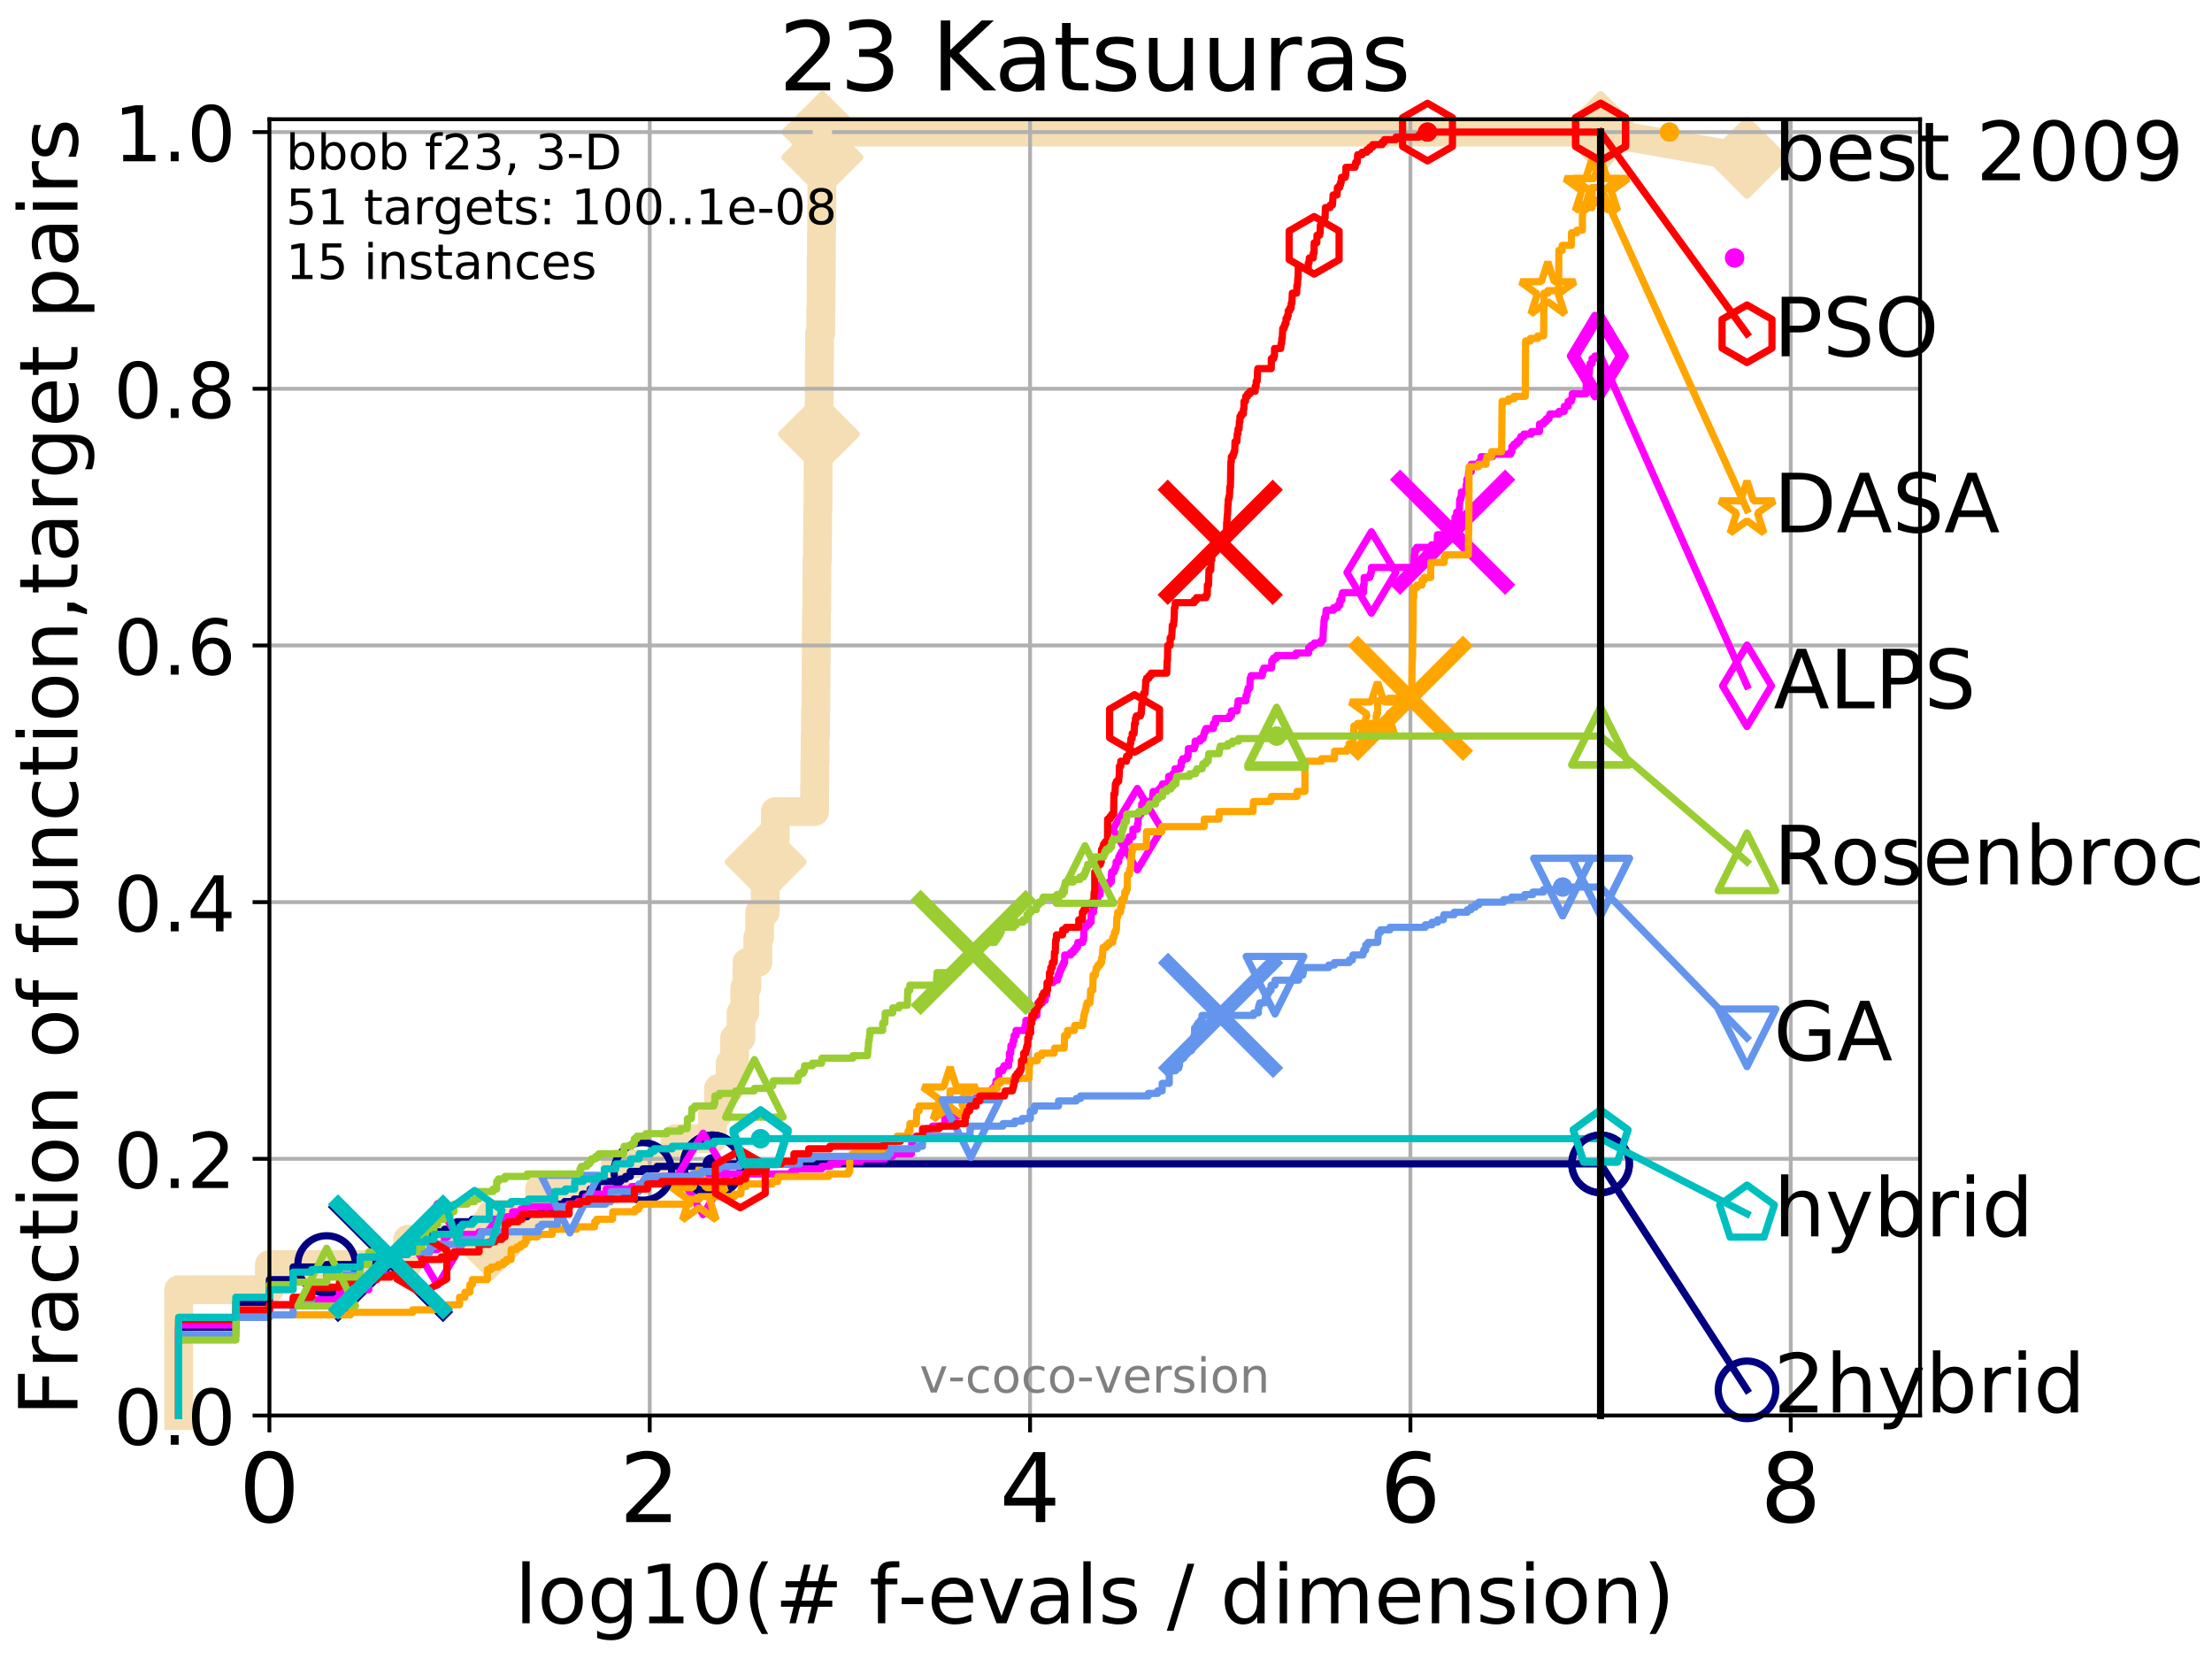 <?xml version="1.0" encoding="utf-8" standalone="no"?>
<!DOCTYPE svg PUBLIC "-//W3C//DTD SVG 1.1//EN"
  "http://www.w3.org/Graphics/SVG/1.1/DTD/svg11.dtd">
<!-- Created with matplotlib (http://matplotlib.org/) -->
<svg height="345.6pt" version="1.1" viewBox="0 0 460.8 345.6" width="460.8pt" xmlns="http://www.w3.org/2000/svg" xmlns:xlink="http://www.w3.org/1999/xlink">
 <defs>
  <style type="text/css">
*{stroke-linecap:butt;stroke-linejoin:round;}
  </style>
 </defs>
 <g id="figure_1">
  <g id="patch_1">
   <path d="M 0 345.6 
L 460.8 345.6 
L 460.8 0 
L 0 0 
z
" style="fill:#ffffff;"/>
  </g>
  <g id="axes_1">
   <g id="patch_2">
    <path d="M 56.12 294.88 
L 399.984 294.88 
L 399.984 24.84 
L 56.12 24.84 
z
" style="fill:#ffffff;"/>
   </g>
   <g id="line2d_1">
    <path d="M 37.219 294.88 
L 37.219 268.668 
L 56.12 268.668 
L 56.12 263.425 
L 84.921 263.425 
L 84.921 258.183 
L 102.325 258.183 
L 102.325 252.94 
L 112.394 252.94 
L 112.394 247.698 
L 128.202 247.698 
L 128.202 242.455 
L 140.599 242.455 
L 140.599 237.213 
L 148.414 237.213 
L 148.414 231.97 
L 149.681 231.97 
L 149.681 226.728 
L 152.119 226.728 
L 152.119 221.485 
L 153.025 221.485 
L 153.025 216.243 
L 154.367 216.243 
L 154.367 211 
L 155.147 211 
L 155.147 205.758 
L 155.595 205.758 
L 155.595 200.515 
L 157.861 200.515 
L 157.861 195.273 
L 158.229 195.273 
L 158.229 190.03 
L 159.416 190.03 
L 159.416 184.788 
L 159.515 184.788 
L 159.515 179.546 
L 161.431 179.546 
L 161.431 174.303 
L 161.519 174.303 
L 161.519 169.061 
L 169.701 169.061 
L 169.701 163.818 
L 169.74 163.818 
L 169.74 158.576 
L 169.802 158.576 
L 169.802 153.333 
L 169.887 153.333 
L 169.887 148.091 
L 169.964 148.091 
L 169.964 142.848 
L 170.002 142.848 
L 170.002 137.606 
L 170.04 137.606 
L 170.04 132.363 
L 170.086 132.363 
L 170.086 127.121 
L 170.155 127.121 
L 170.155 121.878 
L 170.177 121.878 
L 170.177 116.636 
L 170.298 116.636 
L 170.298 111.393 
L 170.343 111.393 
L 170.343 106.151 
L 170.388 106.151 
L 170.388 100.908 
L 170.426 100.908 
L 170.426 95.666 
L 170.545 95.666 
L 170.545 90.423 
L 170.604 90.423 
L 170.604 85.181 
L 170.655 85.181 
L 170.655 79.938 
L 170.692 79.938 
L 170.692 74.696 
L 170.729 74.696 
L 170.729 69.453 
L 170.977 69.453 
L 170.977 64.211 
L 171.049 64.211 
L 171.049 58.969 
L 171.078 58.969 
L 171.078 53.726 
L 171.121 53.726 
L 171.121 48.484 
L 171.164 48.484 
L 171.164 43.241 
L 171.207 43.241 
L 171.207 37.999 
L 171.256 37.999 
L 171.256 32.756 
L 171.313 32.756 
L 171.313 27.514 
L 333.43 27.514 
" style="fill:none;stroke:#f5deb3;stroke-linecap:square;stroke-width:6;"/>
   </g>
   <g id="line2d_2">
    <defs>
     <path d="M -0 7.778 
L 7.778 0 
L 0 -7.778 
L -7.778 -0 
z
" id="mcb153b6aae" style="stroke:#f5deb3;stroke-linejoin:miter;stroke-width:1.5;"/>
    </defs>
    <g>
     <use style="fill:#f5deb3;stroke:#f5deb3;stroke-linejoin:miter;stroke-width:1.5;" x="102.325" xlink:href="#mcb153b6aae" y="258.183"/>
     <use style="fill:#f5deb3;stroke:#f5deb3;stroke-linejoin:miter;stroke-width:1.5;" x="159.515" xlink:href="#mcb153b6aae" y="179.546"/>
     <use style="fill:#f5deb3;stroke:#f5deb3;stroke-linejoin:miter;stroke-width:1.5;" x="170.604" xlink:href="#mcb153b6aae" y="90.423"/>
     <use style="fill:#f5deb3;stroke:#f5deb3;stroke-linejoin:miter;stroke-width:1.5;" x="171.313" xlink:href="#mcb153b6aae" y="32.756"/>
     <use style="fill:#f5deb3;stroke:#f5deb3;stroke-linejoin:miter;stroke-width:1.5;" x="171.313" xlink:href="#mcb153b6aae" y="27.514"/>
     <use style="fill:#f5deb3;stroke:#f5deb3;stroke-linejoin:miter;stroke-width:1.5;" x="333.43" xlink:href="#mcb153b6aae" y="27.514"/>
    </g>
   </g>
   <g id="line2d_3">
    <path style="fill:none;stroke:#f5deb3;stroke-linecap:square;stroke-width:6;"/>
    <g/>
   </g>
   <g id="line2d_4">
    <path d="M 333.43 27.514 
L 363.934 32.861 
" style="fill:none;stroke:#f5deb3;stroke-linecap:square;stroke-width:6;"/>
    <g>
     <use style="fill:#f5deb3;stroke:#f5deb3;stroke-linejoin:miter;stroke-width:1.5;" x="333.43" xlink:href="#mcb153b6aae" y="27.514"/>
     <use style="fill:#f5deb3;stroke:#f5deb3;stroke-linejoin:miter;stroke-width:1.5;" x="363.934" xlink:href="#mcb153b6aae" y="32.861"/>
    </g>
   </g>
   <g id="matplotlib.axis_1">
    <g id="xtick_1">
     <g id="line2d_5">
      <path clip-path="url(#p9106b04616)" d="M 56.12 294.88 
L 56.12 24.84 
" style="fill:none;stroke:#b0b0b0;stroke-linecap:square;stroke-width:0.8;"/>
     </g>
     <g id="line2d_6">
      <defs>
       <path d="M 0 0 
L 0 3.5 
" id="m9ab4f8ab90" style="stroke:#000000;stroke-width:0.8;"/>
      </defs>
      <g>
       <use style="stroke:#000000;stroke-width:0.8;" x="56.12" xlink:href="#m9ab4f8ab90" y="294.88"/>
      </g>
     </g>
     <g id="text_1">
      <!-- 0 -->
      <defs>
       <path d="M 31.781 66.406 
Q 24.172 66.406 20.328 58.906 
Q 16.5 51.422 16.5 36.375 
Q 16.5 21.391 20.328 13.891 
Q 24.172 6.391 31.781 6.391 
Q 39.453 6.391 43.281 13.891 
Q 47.125 21.391 47.125 36.375 
Q 47.125 51.422 43.281 58.906 
Q 39.453 66.406 31.781 66.406 
z
M 31.781 74.219 
Q 44.047 74.219 50.516 64.516 
Q 56.984 54.828 56.984 36.375 
Q 56.984 17.969 50.516 8.266 
Q 44.047 -1.422 31.781 -1.422 
Q 19.531 -1.422 13.062 8.266 
Q 6.594 17.969 6.594 36.375 
Q 6.594 54.828 13.062 64.516 
Q 19.531 74.219 31.781 74.219 
z
" id="DejaVuSans-30"/>
      </defs>
      <g transform="translate(49.758 317.077)scale(0.2 -0.2)">
       <use xlink:href="#DejaVuSans-30"/>
      </g>
     </g>
    </g>
    <g id="xtick_2">
     <g id="line2d_7">
      <path clip-path="url(#p9106b04616)" d="M 135.351 294.88 
L 135.351 24.84 
" style="fill:none;stroke:#b0b0b0;stroke-linecap:square;stroke-width:0.8;"/>
     </g>
     <g id="line2d_8">
      <g>
       <use style="stroke:#000000;stroke-width:0.8;" x="135.351" xlink:href="#m9ab4f8ab90" y="294.88"/>
      </g>
     </g>
     <g id="text_2">
      <!-- 2 -->
      <defs>
       <path d="M 19.188 8.297 
L 53.609 8.297 
L 53.609 0 
L 7.328 0 
L 7.328 8.297 
Q 12.938 14.109 22.625 23.891 
Q 32.328 33.688 34.812 36.531 
Q 39.547 41.844 41.422 45.531 
Q 43.312 49.219 43.312 52.781 
Q 43.312 58.594 39.234 62.25 
Q 35.156 65.922 28.609 65.922 
Q 23.969 65.922 18.812 64.312 
Q 13.672 62.703 7.812 59.422 
L 7.812 69.391 
Q 13.766 71.781 18.938 73 
Q 24.125 74.219 28.422 74.219 
Q 39.75 74.219 46.484 68.547 
Q 53.219 62.891 53.219 53.422 
Q 53.219 48.922 51.531 44.891 
Q 49.859 40.875 45.406 35.406 
Q 44.188 33.984 37.641 27.219 
Q 31.109 20.453 19.188 8.297 
z
" id="DejaVuSans-32"/>
      </defs>
      <g transform="translate(128.989 317.077)scale(0.2 -0.2)">
       <use xlink:href="#DejaVuSans-32"/>
      </g>
     </g>
    </g>
    <g id="xtick_3">
     <g id="line2d_9">
      <path clip-path="url(#p9106b04616)" d="M 214.583 294.88 
L 214.583 24.84 
" style="fill:none;stroke:#b0b0b0;stroke-linecap:square;stroke-width:0.8;"/>
     </g>
     <g id="line2d_10">
      <g>
       <use style="stroke:#000000;stroke-width:0.8;" x="214.583" xlink:href="#m9ab4f8ab90" y="294.88"/>
      </g>
     </g>
     <g id="text_3">
      <!-- 4 -->
      <defs>
       <path d="M 37.797 64.312 
L 12.891 25.391 
L 37.797 25.391 
z
M 35.203 72.906 
L 47.609 72.906 
L 47.609 25.391 
L 58.016 25.391 
L 58.016 17.188 
L 47.609 17.188 
L 47.609 0 
L 37.797 0 
L 37.797 17.188 
L 4.891 17.188 
L 4.891 26.703 
z
" id="DejaVuSans-34"/>
      </defs>
      <g transform="translate(208.22 317.077)scale(0.2 -0.2)">
       <use xlink:href="#DejaVuSans-34"/>
      </g>
     </g>
    </g>
    <g id="xtick_4">
     <g id="line2d_11">
      <path clip-path="url(#p9106b04616)" d="M 293.814 294.88 
L 293.814 24.84 
" style="fill:none;stroke:#b0b0b0;stroke-linecap:square;stroke-width:0.8;"/>
     </g>
     <g id="line2d_12">
      <g>
       <use style="stroke:#000000;stroke-width:0.8;" x="293.814" xlink:href="#m9ab4f8ab90" y="294.88"/>
      </g>
     </g>
     <g id="text_4">
      <!-- 6 -->
      <defs>
       <path d="M 33.016 40.375 
Q 26.375 40.375 22.484 35.828 
Q 18.609 31.297 18.609 23.391 
Q 18.609 15.531 22.484 10.953 
Q 26.375 6.391 33.016 6.391 
Q 39.656 6.391 43.531 10.953 
Q 47.406 15.531 47.406 23.391 
Q 47.406 31.297 43.531 35.828 
Q 39.656 40.375 33.016 40.375 
z
M 52.594 71.297 
L 52.594 62.312 
Q 48.875 64.062 45.094 64.984 
Q 41.312 65.922 37.594 65.922 
Q 27.828 65.922 22.672 59.328 
Q 17.531 52.734 16.797 39.406 
Q 19.672 43.656 24.016 45.922 
Q 28.375 48.188 33.594 48.188 
Q 44.578 48.188 50.953 41.516 
Q 57.328 34.859 57.328 23.391 
Q 57.328 12.156 50.688 5.359 
Q 44.047 -1.422 33.016 -1.422 
Q 20.359 -1.422 13.672 8.266 
Q 6.984 17.969 6.984 36.375 
Q 6.984 53.656 15.188 63.938 
Q 23.391 74.219 37.203 74.219 
Q 40.922 74.219 44.703 73.484 
Q 48.484 72.75 52.594 71.297 
z
" id="DejaVuSans-36"/>
      </defs>
      <g transform="translate(287.452 317.077)scale(0.2 -0.2)">
       <use xlink:href="#DejaVuSans-36"/>
      </g>
     </g>
    </g>
    <g id="xtick_5">
     <g id="line2d_13">
      <path clip-path="url(#p9106b04616)" d="M 373.045 294.88 
L 373.045 24.84 
" style="fill:none;stroke:#b0b0b0;stroke-linecap:square;stroke-width:0.8;"/>
     </g>
     <g id="line2d_14">
      <g>
       <use style="stroke:#000000;stroke-width:0.8;" x="373.045" xlink:href="#m9ab4f8ab90" y="294.88"/>
      </g>
     </g>
     <g id="text_5">
      <!-- 8 -->
      <defs>
       <path d="M 31.781 34.625 
Q 24.75 34.625 20.719 30.859 
Q 16.703 27.094 16.703 20.516 
Q 16.703 13.922 20.719 10.156 
Q 24.75 6.391 31.781 6.391 
Q 38.812 6.391 42.859 10.172 
Q 46.922 13.969 46.922 20.516 
Q 46.922 27.094 42.891 30.859 
Q 38.875 34.625 31.781 34.625 
z
M 21.922 38.812 
Q 15.578 40.375 12.031 44.719 
Q 8.5 49.078 8.5 55.328 
Q 8.5 64.062 14.719 69.141 
Q 20.953 74.219 31.781 74.219 
Q 42.672 74.219 48.875 69.141 
Q 55.078 64.062 55.078 55.328 
Q 55.078 49.078 51.531 44.719 
Q 48 40.375 41.703 38.812 
Q 48.828 37.156 52.797 32.312 
Q 56.781 27.484 56.781 20.516 
Q 56.781 9.906 50.312 4.234 
Q 43.844 -1.422 31.781 -1.422 
Q 19.734 -1.422 13.25 4.234 
Q 6.781 9.906 6.781 20.516 
Q 6.781 27.484 10.781 32.312 
Q 14.797 37.156 21.922 38.812 
z
M 18.312 54.391 
Q 18.312 48.734 21.844 45.562 
Q 25.391 42.391 31.781 42.391 
Q 38.141 42.391 41.719 45.562 
Q 45.312 48.734 45.312 54.391 
Q 45.312 60.062 41.719 63.234 
Q 38.141 66.406 31.781 66.406 
Q 25.391 66.406 21.844 63.234 
Q 18.312 60.062 18.312 54.391 
z
" id="DejaVuSans-38"/>
      </defs>
      <g transform="translate(366.683 317.077)scale(0.2 -0.2)">
       <use xlink:href="#DejaVuSans-38"/>
      </g>
     </g>
    </g>
    <g id="text_6">
     <!-- log10(# f-evals / dimension) -->
     <defs>
      <path d="M 9.422 75.984 
L 18.406 75.984 
L 18.406 0 
L 9.422 0 
z
" id="DejaVuSans-6c"/>
      <path d="M 30.609 48.391 
Q 23.391 48.391 19.188 42.75 
Q 14.984 37.109 14.984 27.297 
Q 14.984 17.484 19.156 11.844 
Q 23.344 6.203 30.609 6.203 
Q 37.797 6.203 41.984 11.859 
Q 46.188 17.531 46.188 27.297 
Q 46.188 37.016 41.984 42.703 
Q 37.797 48.391 30.609 48.391 
z
M 30.609 56 
Q 42.328 56 49.016 48.375 
Q 55.719 40.766 55.719 27.297 
Q 55.719 13.875 49.016 6.219 
Q 42.328 -1.422 30.609 -1.422 
Q 18.844 -1.422 12.172 6.219 
Q 5.516 13.875 5.516 27.297 
Q 5.516 40.766 12.172 48.375 
Q 18.844 56 30.609 56 
z
" id="DejaVuSans-6f"/>
      <path d="M 45.406 27.984 
Q 45.406 37.75 41.375 43.109 
Q 37.359 48.484 30.078 48.484 
Q 22.859 48.484 18.828 43.109 
Q 14.797 37.75 14.797 27.984 
Q 14.797 18.266 18.828 12.891 
Q 22.859 7.516 30.078 7.516 
Q 37.359 7.516 41.375 12.891 
Q 45.406 18.266 45.406 27.984 
z
M 54.391 6.781 
Q 54.391 -7.172 48.188 -13.984 
Q 42 -20.797 29.203 -20.797 
Q 24.469 -20.797 20.266 -20.094 
Q 16.062 -19.391 12.109 -17.922 
L 12.109 -9.188 
Q 16.062 -11.328 19.922 -12.344 
Q 23.781 -13.375 27.781 -13.375 
Q 36.625 -13.375 41.016 -8.766 
Q 45.406 -4.156 45.406 5.172 
L 45.406 9.625 
Q 42.625 4.781 38.281 2.391 
Q 33.938 0 27.875 0 
Q 17.828 0 11.672 7.656 
Q 5.516 15.328 5.516 27.984 
Q 5.516 40.672 11.672 48.328 
Q 17.828 56 27.875 56 
Q 33.938 56 38.281 53.609 
Q 42.625 51.219 45.406 46.391 
L 45.406 54.688 
L 54.391 54.688 
z
" id="DejaVuSans-67"/>
      <path d="M 12.406 8.297 
L 28.516 8.297 
L 28.516 63.922 
L 10.984 60.406 
L 10.984 69.391 
L 28.422 72.906 
L 38.281 72.906 
L 38.281 8.297 
L 54.391 8.297 
L 54.391 0 
L 12.406 0 
z
" id="DejaVuSans-31"/>
      <path d="M 31 75.875 
Q 24.469 64.656 21.281 53.656 
Q 18.109 42.672 18.109 31.391 
Q 18.109 20.125 21.312 9.062 
Q 24.516 -2 31 -13.188 
L 23.188 -13.188 
Q 15.875 -1.703 12.234 9.375 
Q 8.594 20.453 8.594 31.391 
Q 8.594 42.281 12.203 53.312 
Q 15.828 64.359 23.188 75.875 
z
" id="DejaVuSans-28"/>
      <path d="M 51.125 44 
L 36.922 44 
L 32.812 27.688 
L 47.125 27.688 
z
M 43.797 71.781 
L 38.719 51.516 
L 52.984 51.516 
L 58.109 71.781 
L 65.922 71.781 
L 60.891 51.516 
L 76.125 51.516 
L 76.125 44 
L 58.984 44 
L 54.984 27.688 
L 70.516 27.688 
L 70.516 20.219 
L 53.078 20.219 
L 48 0 
L 40.188 0 
L 45.219 20.219 
L 30.906 20.219 
L 25.875 0 
L 18.016 0 
L 23.094 20.219 
L 7.719 20.219 
L 7.719 27.688 
L 24.906 27.688 
L 29 44 
L 13.281 44 
L 13.281 51.516 
L 30.906 51.516 
L 35.891 71.781 
z
" id="DejaVuSans-23"/>
      <path id="DejaVuSans-20"/>
      <path d="M 37.109 75.984 
L 37.109 68.5 
L 28.516 68.5 
Q 23.688 68.5 21.797 66.547 
Q 19.922 64.594 19.922 59.516 
L 19.922 54.688 
L 34.719 54.688 
L 34.719 47.703 
L 19.922 47.703 
L 19.922 0 
L 10.891 0 
L 10.891 47.703 
L 2.297 47.703 
L 2.297 54.688 
L 10.891 54.688 
L 10.891 58.5 
Q 10.891 67.625 15.141 71.797 
Q 19.391 75.984 28.609 75.984 
z
" id="DejaVuSans-66"/>
      <path d="M 4.891 31.391 
L 31.203 31.391 
L 31.203 23.391 
L 4.891 23.391 
z
" id="DejaVuSans-2d"/>
      <path d="M 56.203 29.594 
L 56.203 25.203 
L 14.891 25.203 
Q 15.484 15.922 20.484 11.062 
Q 25.484 6.203 34.422 6.203 
Q 39.594 6.203 44.453 7.469 
Q 49.312 8.734 54.109 11.281 
L 54.109 2.781 
Q 49.266 0.734 44.188 -0.344 
Q 39.109 -1.422 33.891 -1.422 
Q 20.797 -1.422 13.156 6.188 
Q 5.516 13.812 5.516 26.812 
Q 5.516 40.234 12.766 48.109 
Q 20.016 56 32.328 56 
Q 43.359 56 49.781 48.891 
Q 56.203 41.797 56.203 29.594 
z
M 47.219 32.234 
Q 47.125 39.594 43.094 43.984 
Q 39.062 48.391 32.422 48.391 
Q 24.906 48.391 20.391 44.141 
Q 15.875 39.891 15.188 32.172 
z
" id="DejaVuSans-65"/>
      <path d="M 2.984 54.688 
L 12.5 54.688 
L 29.594 8.797 
L 46.688 54.688 
L 56.203 54.688 
L 35.688 0 
L 23.484 0 
z
" id="DejaVuSans-76"/>
      <path d="M 34.281 27.484 
Q 23.391 27.484 19.188 25 
Q 14.984 22.516 14.984 16.5 
Q 14.984 11.719 18.141 8.906 
Q 21.297 6.109 26.703 6.109 
Q 34.188 6.109 38.703 11.406 
Q 43.219 16.703 43.219 25.484 
L 43.219 27.484 
z
M 52.203 31.203 
L 52.203 0 
L 43.219 0 
L 43.219 8.297 
Q 40.141 3.328 35.547 0.953 
Q 30.953 -1.422 24.312 -1.422 
Q 15.922 -1.422 10.953 3.297 
Q 6 8.016 6 15.922 
Q 6 25.141 12.172 29.828 
Q 18.359 34.516 30.609 34.516 
L 43.219 34.516 
L 43.219 35.406 
Q 43.219 41.609 39.141 45 
Q 35.062 48.391 27.688 48.391 
Q 23 48.391 18.547 47.266 
Q 14.109 46.141 10.016 43.891 
L 10.016 52.203 
Q 14.938 54.109 19.578 55.047 
Q 24.219 56 28.609 56 
Q 40.484 56 46.344 49.844 
Q 52.203 43.703 52.203 31.203 
z
" id="DejaVuSans-61"/>
      <path d="M 44.281 53.078 
L 44.281 44.578 
Q 40.484 46.531 36.375 47.5 
Q 32.281 48.484 27.875 48.484 
Q 21.188 48.484 17.844 46.438 
Q 14.5 44.391 14.5 40.281 
Q 14.5 37.156 16.891 35.375 
Q 19.281 33.594 26.516 31.984 
L 29.594 31.297 
Q 39.156 29.25 43.188 25.516 
Q 47.219 21.781 47.219 15.094 
Q 47.219 7.469 41.188 3.016 
Q 35.156 -1.422 24.609 -1.422 
Q 20.219 -1.422 15.453 -0.562 
Q 10.688 0.297 5.422 2 
L 5.422 11.281 
Q 10.406 8.688 15.234 7.391 
Q 20.062 6.109 24.812 6.109 
Q 31.156 6.109 34.562 8.281 
Q 37.984 10.453 37.984 14.406 
Q 37.984 18.062 35.516 20.016 
Q 33.062 21.969 24.703 23.781 
L 21.578 24.516 
Q 13.234 26.266 9.516 29.906 
Q 5.812 33.547 5.812 39.891 
Q 5.812 47.609 11.281 51.797 
Q 16.75 56 26.812 56 
Q 31.781 56 36.172 55.266 
Q 40.578 54.547 44.281 53.078 
z
" id="DejaVuSans-73"/>
      <path d="M 25.391 72.906 
L 33.688 72.906 
L 8.297 -9.281 
L 0 -9.281 
z
" id="DejaVuSans-2f"/>
      <path d="M 45.406 46.391 
L 45.406 75.984 
L 54.391 75.984 
L 54.391 0 
L 45.406 0 
L 45.406 8.203 
Q 42.578 3.328 38.25 0.953 
Q 33.938 -1.422 27.875 -1.422 
Q 17.969 -1.422 11.734 6.484 
Q 5.516 14.406 5.516 27.297 
Q 5.516 40.188 11.734 48.094 
Q 17.969 56 27.875 56 
Q 33.938 56 38.25 53.625 
Q 42.578 51.266 45.406 46.391 
z
M 14.797 27.297 
Q 14.797 17.391 18.875 11.75 
Q 22.953 6.109 30.078 6.109 
Q 37.203 6.109 41.297 11.75 
Q 45.406 17.391 45.406 27.297 
Q 45.406 37.203 41.297 42.844 
Q 37.203 48.484 30.078 48.484 
Q 22.953 48.484 18.875 42.844 
Q 14.797 37.203 14.797 27.297 
z
" id="DejaVuSans-64"/>
      <path d="M 9.422 54.688 
L 18.406 54.688 
L 18.406 0 
L 9.422 0 
z
M 9.422 75.984 
L 18.406 75.984 
L 18.406 64.594 
L 9.422 64.594 
z
" id="DejaVuSans-69"/>
      <path d="M 52 44.188 
Q 55.375 50.25 60.062 53.125 
Q 64.75 56 71.094 56 
Q 79.641 56 84.281 50.016 
Q 88.922 44.047 88.922 33.016 
L 88.922 0 
L 79.891 0 
L 79.891 32.719 
Q 79.891 40.578 77.094 44.375 
Q 74.312 48.188 68.609 48.188 
Q 61.625 48.188 57.562 43.547 
Q 53.516 38.922 53.516 30.906 
L 53.516 0 
L 44.484 0 
L 44.484 32.719 
Q 44.484 40.625 41.703 44.406 
Q 38.922 48.188 33.109 48.188 
Q 26.219 48.188 22.156 43.531 
Q 18.109 38.875 18.109 30.906 
L 18.109 0 
L 9.078 0 
L 9.078 54.688 
L 18.109 54.688 
L 18.109 46.188 
Q 21.188 51.219 25.484 53.609 
Q 29.781 56 35.688 56 
Q 41.656 56 45.828 52.969 
Q 50 49.953 52 44.188 
z
" id="DejaVuSans-6d"/>
      <path d="M 54.891 33.016 
L 54.891 0 
L 45.906 0 
L 45.906 32.719 
Q 45.906 40.484 42.875 44.328 
Q 39.844 48.188 33.797 48.188 
Q 26.516 48.188 22.312 43.547 
Q 18.109 38.922 18.109 30.906 
L 18.109 0 
L 9.078 0 
L 9.078 54.688 
L 18.109 54.688 
L 18.109 46.188 
Q 21.344 51.125 25.703 53.562 
Q 30.078 56 35.797 56 
Q 45.219 56 50.047 50.172 
Q 54.891 44.344 54.891 33.016 
z
" id="DejaVuSans-6e"/>
      <path d="M 8.016 75.875 
L 15.828 75.875 
Q 23.141 64.359 26.781 53.312 
Q 30.422 42.281 30.422 31.391 
Q 30.422 20.453 26.781 9.375 
Q 23.141 -1.703 15.828 -13.188 
L 8.016 -13.188 
Q 14.5 -2 17.703 9.062 
Q 20.906 20.125 20.906 31.391 
Q 20.906 42.672 17.703 53.656 
Q 14.5 64.656 8.016 75.875 
z
" id="DejaVuSans-29"/>
     </defs>
     <g transform="translate(107.211 338.154)scale(0.17 -0.17)">
      <use xlink:href="#DejaVuSans-6c"/>
      <use x="27.783" xlink:href="#DejaVuSans-6f"/>
      <use x="88.965" xlink:href="#DejaVuSans-67"/>
      <use x="152.441" xlink:href="#DejaVuSans-31"/>
      <use x="216.064" xlink:href="#DejaVuSans-30"/>
      <use x="279.688" xlink:href="#DejaVuSans-28"/>
      <use x="318.701" xlink:href="#DejaVuSans-23"/>
      <use x="402.49" xlink:href="#DejaVuSans-20"/>
      <use x="434.277" xlink:href="#DejaVuSans-66"/>
      <use x="469.404" xlink:href="#DejaVuSans-2d"/>
      <use x="505.488" xlink:href="#DejaVuSans-65"/>
      <use x="567.012" xlink:href="#DejaVuSans-76"/>
      <use x="626.191" xlink:href="#DejaVuSans-61"/>
      <use x="687.471" xlink:href="#DejaVuSans-6c"/>
      <use x="715.254" xlink:href="#DejaVuSans-73"/>
      <use x="767.354" xlink:href="#DejaVuSans-20"/>
      <use x="799.141" xlink:href="#DejaVuSans-2f"/>
      <use x="832.832" xlink:href="#DejaVuSans-20"/>
      <use x="864.619" xlink:href="#DejaVuSans-64"/>
      <use x="928.096" xlink:href="#DejaVuSans-69"/>
      <use x="955.879" xlink:href="#DejaVuSans-6d"/>
      <use x="1053.291" xlink:href="#DejaVuSans-65"/>
      <use x="1114.814" xlink:href="#DejaVuSans-6e"/>
      <use x="1178.193" xlink:href="#DejaVuSans-73"/>
      <use x="1230.293" xlink:href="#DejaVuSans-69"/>
      <use x="1258.076" xlink:href="#DejaVuSans-6f"/>
      <use x="1319.258" xlink:href="#DejaVuSans-6e"/>
      <use x="1382.637" xlink:href="#DejaVuSans-29"/>
     </g>
    </g>
   </g>
   <g id="matplotlib.axis_2">
    <g id="ytick_1">
     <g id="line2d_15">
      <path clip-path="url(#p9106b04616)" d="M 56.12 294.88 
L 399.984 294.88 
" style="fill:none;stroke:#b0b0b0;stroke-linecap:square;stroke-width:0.8;"/>
     </g>
     <g id="line2d_16">
      <defs>
       <path d="M 0 0 
L -3.5 0 
" id="ma5d12cc64c" style="stroke:#000000;stroke-width:0.8;"/>
      </defs>
      <g>
       <use style="stroke:#000000;stroke-width:0.8;" x="56.12" xlink:href="#ma5d12cc64c" y="294.88"/>
      </g>
     </g>
     <g id="text_7">
      <!-- 0.0 -->
      <defs>
       <path d="M 10.688 12.406 
L 21 12.406 
L 21 0 
L 10.688 0 
z
" id="DejaVuSans-2e"/>
      </defs>
      <g transform="translate(23.675 300.959)scale(0.16 -0.16)">
       <use xlink:href="#DejaVuSans-30"/>
       <use x="63.623" xlink:href="#DejaVuSans-2e"/>
       <use x="95.41" xlink:href="#DejaVuSans-30"/>
      </g>
     </g>
    </g>
    <g id="ytick_2">
     <g id="line2d_17">
      <path clip-path="url(#p9106b04616)" d="M 56.12 241.407 
L 399.984 241.407 
" style="fill:none;stroke:#b0b0b0;stroke-linecap:square;stroke-width:0.8;"/>
     </g>
     <g id="line2d_18">
      <g>
       <use style="stroke:#000000;stroke-width:0.8;" x="56.12" xlink:href="#ma5d12cc64c" y="241.407"/>
      </g>
     </g>
     <g id="text_8">
      <!-- 0.2 -->
      <g transform="translate(23.675 247.485)scale(0.16 -0.16)">
       <use xlink:href="#DejaVuSans-30"/>
       <use x="63.623" xlink:href="#DejaVuSans-2e"/>
       <use x="95.41" xlink:href="#DejaVuSans-32"/>
      </g>
     </g>
    </g>
    <g id="ytick_3">
     <g id="line2d_19">
      <path clip-path="url(#p9106b04616)" d="M 56.12 187.933 
L 399.984 187.933 
" style="fill:none;stroke:#b0b0b0;stroke-linecap:square;stroke-width:0.8;"/>
     </g>
     <g id="line2d_20">
      <g>
       <use style="stroke:#000000;stroke-width:0.8;" x="56.12" xlink:href="#ma5d12cc64c" y="187.933"/>
      </g>
     </g>
     <g id="text_9">
      <!-- 0.4 -->
      <g transform="translate(23.675 194.012)scale(0.16 -0.16)">
       <use xlink:href="#DejaVuSans-30"/>
       <use x="63.623" xlink:href="#DejaVuSans-2e"/>
       <use x="95.41" xlink:href="#DejaVuSans-34"/>
      </g>
     </g>
    </g>
    <g id="ytick_4">
     <g id="line2d_21">
      <path clip-path="url(#p9106b04616)" d="M 56.12 134.46 
L 399.984 134.46 
" style="fill:none;stroke:#b0b0b0;stroke-linecap:square;stroke-width:0.8;"/>
     </g>
     <g id="line2d_22">
      <g>
       <use style="stroke:#000000;stroke-width:0.8;" x="56.12" xlink:href="#ma5d12cc64c" y="134.46"/>
      </g>
     </g>
     <g id="text_10">
      <!-- 0.6 -->
      <g transform="translate(23.675 140.539)scale(0.16 -0.16)">
       <use xlink:href="#DejaVuSans-30"/>
       <use x="63.623" xlink:href="#DejaVuSans-2e"/>
       <use x="95.41" xlink:href="#DejaVuSans-36"/>
      </g>
     </g>
    </g>
    <g id="ytick_5">
     <g id="line2d_23">
      <path clip-path="url(#p9106b04616)" d="M 56.12 80.987 
L 399.984 80.987 
" style="fill:none;stroke:#b0b0b0;stroke-linecap:square;stroke-width:0.8;"/>
     </g>
     <g id="line2d_24">
      <g>
       <use style="stroke:#000000;stroke-width:0.8;" x="56.12" xlink:href="#ma5d12cc64c" y="80.987"/>
      </g>
     </g>
     <g id="text_11">
      <!-- 0.8 -->
      <g transform="translate(23.675 87.066)scale(0.16 -0.16)">
       <use xlink:href="#DejaVuSans-30"/>
       <use x="63.623" xlink:href="#DejaVuSans-2e"/>
       <use x="95.41" xlink:href="#DejaVuSans-38"/>
      </g>
     </g>
    </g>
    <g id="ytick_6">
     <g id="line2d_25">
      <path clip-path="url(#p9106b04616)" d="M 56.12 27.514 
L 399.984 27.514 
" style="fill:none;stroke:#b0b0b0;stroke-linecap:square;stroke-width:0.8;"/>
     </g>
     <g id="line2d_26">
      <g>
       <use style="stroke:#000000;stroke-width:0.8;" x="56.12" xlink:href="#ma5d12cc64c" y="27.514"/>
      </g>
     </g>
     <g id="text_12">
      <!-- 1.0 -->
      <g transform="translate(23.675 33.592)scale(0.16 -0.16)">
       <use xlink:href="#DejaVuSans-31"/>
       <use x="63.623" xlink:href="#DejaVuSans-2e"/>
       <use x="95.41" xlink:href="#DejaVuSans-30"/>
      </g>
     </g>
    </g>
    <g id="text_13">
     <!-- Fraction of function,target pairs -->
     <defs>
      <path d="M 9.812 72.906 
L 51.703 72.906 
L 51.703 64.594 
L 19.672 64.594 
L 19.672 43.109 
L 48.578 43.109 
L 48.578 34.812 
L 19.672 34.812 
L 19.672 0 
L 9.812 0 
z
" id="DejaVuSans-46"/>
      <path d="M 41.109 46.297 
Q 39.594 47.172 37.812 47.578 
Q 36.031 48 33.891 48 
Q 26.266 48 22.188 43.047 
Q 18.109 38.094 18.109 28.812 
L 18.109 0 
L 9.078 0 
L 9.078 54.688 
L 18.109 54.688 
L 18.109 46.188 
Q 20.953 51.172 25.484 53.578 
Q 30.031 56 36.531 56 
Q 37.453 56 38.578 55.875 
Q 39.703 55.766 41.062 55.516 
z
" id="DejaVuSans-72"/>
      <path d="M 48.781 52.594 
L 48.781 44.188 
Q 44.969 46.297 41.141 47.344 
Q 37.312 48.391 33.406 48.391 
Q 24.656 48.391 19.812 42.844 
Q 14.984 37.312 14.984 27.297 
Q 14.984 17.281 19.812 11.734 
Q 24.656 6.203 33.406 6.203 
Q 37.312 6.203 41.141 7.25 
Q 44.969 8.297 48.781 10.406 
L 48.781 2.094 
Q 45.016 0.344 40.984 -0.531 
Q 36.969 -1.422 32.422 -1.422 
Q 20.062 -1.422 12.781 6.344 
Q 5.516 14.109 5.516 27.297 
Q 5.516 40.672 12.859 48.328 
Q 20.219 56 33.016 56 
Q 37.156 56 41.109 55.141 
Q 45.062 54.297 48.781 52.594 
z
" id="DejaVuSans-63"/>
      <path d="M 18.312 70.219 
L 18.312 54.688 
L 36.812 54.688 
L 36.812 47.703 
L 18.312 47.703 
L 18.312 18.016 
Q 18.312 11.328 20.141 9.422 
Q 21.969 7.516 27.594 7.516 
L 36.812 7.516 
L 36.812 0 
L 27.594 0 
Q 17.188 0 13.234 3.875 
Q 9.281 7.766 9.281 18.016 
L 9.281 47.703 
L 2.688 47.703 
L 2.688 54.688 
L 9.281 54.688 
L 9.281 70.219 
z
" id="DejaVuSans-74"/>
      <path d="M 8.5 21.578 
L 8.5 54.688 
L 17.484 54.688 
L 17.484 21.922 
Q 17.484 14.156 20.5 10.266 
Q 23.531 6.391 29.594 6.391 
Q 36.859 6.391 41.078 11.031 
Q 45.312 15.672 45.312 23.688 
L 45.312 54.688 
L 54.297 54.688 
L 54.297 0 
L 45.312 0 
L 45.312 8.406 
Q 42.047 3.422 37.719 1 
Q 33.406 -1.422 27.688 -1.422 
Q 18.266 -1.422 13.375 4.438 
Q 8.5 10.297 8.5 21.578 
z
M 31.109 56 
z
" id="DejaVuSans-75"/>
      <path d="M 11.719 12.406 
L 22.016 12.406 
L 22.016 4 
L 14.016 -11.625 
L 7.719 -11.625 
L 11.719 4 
z
" id="DejaVuSans-2c"/>
      <path d="M 18.109 8.203 
L 18.109 -20.797 
L 9.078 -20.797 
L 9.078 54.688 
L 18.109 54.688 
L 18.109 46.391 
Q 20.953 51.266 25.266 53.625 
Q 29.594 56 35.594 56 
Q 45.562 56 51.781 48.094 
Q 58.016 40.188 58.016 27.297 
Q 58.016 14.406 51.781 6.484 
Q 45.562 -1.422 35.594 -1.422 
Q 29.594 -1.422 25.266 0.953 
Q 20.953 3.328 18.109 8.203 
z
M 48.688 27.297 
Q 48.688 37.203 44.609 42.844 
Q 40.531 48.484 33.406 48.484 
Q 26.266 48.484 22.188 42.844 
Q 18.109 37.203 18.109 27.297 
Q 18.109 17.391 22.188 11.75 
Q 26.266 6.109 33.406 6.109 
Q 40.531 6.109 44.609 11.75 
Q 48.688 17.391 48.688 27.297 
z
" id="DejaVuSans-70"/>
     </defs>
     <g transform="translate(16.14 294.999)rotate(-90)scale(0.17 -0.17)">
      <use xlink:href="#DejaVuSans-46"/>
      <use x="57.41" xlink:href="#DejaVuSans-72"/>
      <use x="98.523" xlink:href="#DejaVuSans-61"/>
      <use x="159.803" xlink:href="#DejaVuSans-63"/>
      <use x="214.783" xlink:href="#DejaVuSans-74"/>
      <use x="253.992" xlink:href="#DejaVuSans-69"/>
      <use x="281.775" xlink:href="#DejaVuSans-6f"/>
      <use x="342.957" xlink:href="#DejaVuSans-6e"/>
      <use x="406.336" xlink:href="#DejaVuSans-20"/>
      <use x="438.123" xlink:href="#DejaVuSans-6f"/>
      <use x="499.305" xlink:href="#DejaVuSans-66"/>
      <use x="534.51" xlink:href="#DejaVuSans-20"/>
      <use x="566.297" xlink:href="#DejaVuSans-66"/>
      <use x="601.502" xlink:href="#DejaVuSans-75"/>
      <use x="664.881" xlink:href="#DejaVuSans-6e"/>
      <use x="728.26" xlink:href="#DejaVuSans-63"/>
      <use x="783.24" xlink:href="#DejaVuSans-74"/>
      <use x="822.449" xlink:href="#DejaVuSans-69"/>
      <use x="850.232" xlink:href="#DejaVuSans-6f"/>
      <use x="911.414" xlink:href="#DejaVuSans-6e"/>
      <use x="974.793" xlink:href="#DejaVuSans-2c"/>
      <use x="1006.58" xlink:href="#DejaVuSans-74"/>
      <use x="1045.789" xlink:href="#DejaVuSans-61"/>
      <use x="1107.068" xlink:href="#DejaVuSans-72"/>
      <use x="1148.166" xlink:href="#DejaVuSans-67"/>
      <use x="1211.643" xlink:href="#DejaVuSans-65"/>
      <use x="1273.166" xlink:href="#DejaVuSans-74"/>
      <use x="1312.375" xlink:href="#DejaVuSans-20"/>
      <use x="1344.162" xlink:href="#DejaVuSans-70"/>
      <use x="1407.639" xlink:href="#DejaVuSans-61"/>
      <use x="1468.918" xlink:href="#DejaVuSans-69"/>
      <use x="1496.701" xlink:href="#DejaVuSans-72"/>
      <use x="1537.814" xlink:href="#DejaVuSans-73"/>
     </g>
    </g>
   </g>
   <g id="line2d_27">
    <defs>
     <path d="M 0 1.5 
C 0.398 1.5 0.779 1.342 1.061 1.061 
C 1.342 0.779 1.5 0.398 1.5 0 
C 1.5 -0.398 1.342 -0.779 1.061 -1.061 
C 0.779 -1.342 0.398 -1.5 0 -1.5 
C -0.398 -1.5 -0.779 -1.342 -1.061 -1.061 
C -1.342 -0.779 -1.5 -0.398 -1.5 0 
C -1.5 0.398 -1.342 0.779 -1.061 1.061 
C -0.779 1.342 -0.398 1.5 0 1.5 
z
" id="mffdb4d3d8c" style="stroke:#f5deb3;"/>
    </defs>
    <g>
     <use style="fill:#f5deb3;stroke:#f5deb3;" x="171.313" xlink:href="#mffdb4d3d8c" y="27.514"/>
     <use style="fill:#f5deb3;stroke:#f5deb3;" x="171.313" xlink:href="#mffdb4d3d8c" y="27.514"/>
    </g>
   </g>
   <g id="line2d_28">
    <defs>
     <path d="M 0 1.5 
C 0.398 1.5 0.779 1.342 1.061 1.061 
C 1.342 0.779 1.5 0.398 1.5 0 
C 1.5 -0.398 1.342 -0.779 1.061 -1.061 
C 0.779 -1.342 0.398 -1.5 0 -1.5 
C -0.398 -1.5 -0.779 -1.342 -1.061 -1.061 
C -1.342 -0.779 -1.5 -0.398 -1.5 0 
C -1.5 0.398 -1.342 0.779 -1.061 1.061 
C -0.779 1.342 -0.398 1.5 0 1.5 
z
" id="m8c28f25166" style="stroke:#000080;"/>
    </defs>
    <g>
     <use style="fill:#000080;stroke:#000080;" x="148.387" xlink:href="#m8c28f25166" y="242.455"/>
     <use style="fill:#000080;stroke:#000080;" x="148.387" xlink:href="#m8c28f25166" y="242.455"/>
    </g>
   </g>
   <g id="line2d_29">
    <path d="M 37.219 294.88 
L 37.219 276.531 
L 49.144 276.531 
L 49.144 271.289 
L 56.12 271.289 
L 56.12 266.571 
L 61.07 266.571 
L 61.07 263.949 
L 68.046 263.949 
L 68.046 263.425 
L 75.021 263.425 
L 75.021 262.901 
L 79.971 262.901 
L 79.971 262.377 
L 82.623 262.377 
L 82.623 260.804 
L 83.81 260.804 
L 83.81 259.755 
L 84.921 259.755 
L 84.921 257.658 
L 87.877 257.658 
L 87.877 257.134 
L 90.399 257.134 
L 90.399 256.61 
L 92.599 256.61 
L 92.599 256.086 
L 95.152 256.086 
L 95.152 254.513 
L 98.388 254.513 
L 98.388 253.989 
L 106.164 253.989 
L 106.164 253.464 
L 109.815 253.464 
L 109.815 252.94 
L 112.824 252.94 
L 112.824 251.892 
L 115.385 251.892 
L 115.385 250.843 
L 117.614 250.843 
L 117.614 250.319 
L 119.587 250.319 
L 119.587 249.795 
L 121.356 249.795 
L 121.356 248.746 
L 122.961 248.746 
L 122.961 247.698 
L 124.428 247.698 
L 124.428 246.125 
L 129.297 246.125 
L 129.297 245.601 
L 130.325 245.601 
L 130.325 245.076 
L 131.296 245.076 
L 131.296 244.028 
L 133.917 244.028 
L 133.917 243.504 
L 136.887 243.504 
L 136.887 242.979 
L 148.387 242.979 
L 148.387 242.455 
L 333.43 242.455 
" style="fill:none;stroke:#000080;stroke-linecap:square;stroke-width:1.5;"/>
   </g>
   <g id="line2d_30">
    <defs>
     <path d="M 0 6 
C 1.591 6 3.117 5.368 4.243 4.243 
C 5.368 3.117 6 1.591 6 0 
C 6 -1.591 5.368 -3.117 4.243 -4.243 
C 3.117 -5.368 1.591 -6 0 -6 
C -1.591 -6 -3.117 -5.368 -4.243 -4.243 
C -5.368 -3.117 -6 -1.591 -6 0 
C -6 1.591 -5.368 3.117 -4.243 4.243 
C -3.117 5.368 -1.591 6 0 6 
z
" id="md60978c37f" style="stroke:#000080;stroke-width:1.5;"/>
    </defs>
    <g>
     <use style="fill-opacity:0;stroke:#000080;stroke-width:1.5;" x="68.046" xlink:href="#md60978c37f" y="263.425"/>
     <use style="fill-opacity:0;stroke:#000080;stroke-width:1.5;" x="133.917" xlink:href="#md60978c37f" y="244.028"/>
     <use style="fill-opacity:0;stroke:#000080;stroke-width:1.5;" x="148.387" xlink:href="#md60978c37f" y="242.979"/>
     <use style="fill-opacity:0;stroke:#000080;stroke-width:1.5;" x="148.387" xlink:href="#md60978c37f" y="242.455"/>
     <use style="fill-opacity:0;stroke:#000080;stroke-width:1.5;" x="148.387" xlink:href="#md60978c37f" y="242.455"/>
     <use style="fill-opacity:0;stroke:#000080;stroke-width:1.5;" x="333.43" xlink:href="#md60978c37f" y="242.455"/>
    </g>
   </g>
   <g id="line2d_31">
    <path style="fill:none;stroke:#000080;stroke-linecap:square;stroke-width:1.5;"/>
    <g/>
   </g>
   <g id="line2d_32">
    <path clip-path="url(#p9106b04616)" d="M 81.348 262.377 
" style="fill:none;stroke:#000080;stroke-linecap:square;stroke-width:1.5;"/>
    <defs>
     <path d="M -12 12 
L 12 -12 
M -12 -12 
L 12 12 
" id="md4e979914c" style="stroke:#000080;stroke-width:3;"/>
    </defs>
    <g clip-path="url(#p9106b04616)">
     <use style="fill:#000080;stroke:#000080;stroke-width:3;" x="81.348" xlink:href="#md4e979914c" y="262.377"/>
    </g>
   </g>
   <g id="line2d_33">
    <defs>
     <path d="M 0 1.5 
C 0.398 1.5 0.779 1.342 1.061 1.061 
C 1.342 0.779 1.5 0.398 1.5 0 
C 1.5 -0.398 1.342 -0.779 1.061 -1.061 
C 0.779 -1.342 0.398 -1.5 0 -1.5 
C -0.398 -1.5 -0.779 -1.342 -1.061 -1.061 
C -1.342 -0.779 -1.5 -0.398 -1.5 0 
C -1.5 0.398 -1.342 0.779 -1.061 1.061 
C -0.779 1.342 -0.398 1.5 0 1.5 
z
" id="m51c0d26a5e" style="stroke:#ff00ff;"/>
    </defs>
    <g>
     <use style="fill:#ff00ff;stroke:#ff00ff;" x="361.352" xlink:href="#m51c0d26a5e" y="53.726"/>
     <use style="fill:#ff00ff;stroke:#ff00ff;" x="361.352" xlink:href="#m51c0d26a5e" y="53.726"/>
    </g>
   </g>
   <g id="line2d_34">
    <path d="M 37.219 294.88 
L 37.219 276.007 
L 49.144 276.007 
L 49.144 273.386 
L 56.12 273.386 
L 56.12 271.813 
L 61.07 271.813 
L 61.07 270.765 
L 70.698 270.765 
L 70.698 269.192 
L 75.021 269.192 
L 75.021 268.668 
L 76.834 268.668 
L 76.834 266.571 
L 78.474 266.571 
L 78.474 264.998 
L 79.971 264.998 
L 79.971 263.425 
L 81.348 263.425 
L 81.348 261.328 
L 84.921 261.328 
L 84.921 260.804 
L 89.599 260.804 
L 89.599 260.28 
L 91.164 260.28 
L 91.164 259.231 
L 92.599 259.231 
L 92.599 257.658 
L 93.274 257.658 
L 93.274 257.134 
L 99.803 257.134 
L 99.803 256.61 
L 101.929 256.61 
L 101.929 256.086 
L 102.325 256.086 
L 102.325 255.561 
L 102.712 255.561 
L 102.712 253.989 
L 105.527 253.989 
L 105.527 253.464 
L 106.779 253.464 
L 106.779 252.416 
L 108.501 252.416 
L 108.501 251.892 
L 109.301 251.892 
L 109.301 251.367 
L 118.4 251.367 
L 118.4 250.843 
L 120.426 250.843 
L 120.426 250.319 
L 121.991 250.319 
L 121.991 249.27 
L 123.195 249.27 
L 123.195 248.746 
L 126.273 248.746 
L 126.273 247.698 
L 131.584 247.698 
L 131.584 247.173 
L 133.979 247.173 
L 133.979 246.125 
L 138.053 246.125 
L 138.053 245.076 
L 146.455 245.076 
L 146.455 244.552 
L 164.878 244.552 
L 164.878 244.028 
L 165.772 244.028 
L 165.772 243.504 
L 171.192 243.504 
L 171.192 242.979 
L 172.936 242.979 
L 172.936 242.455 
L 174.713 242.455 
L 174.713 241.931 
L 179.366 241.931 
L 179.366 241.407 
L 184.328 241.407 
L 184.328 240.882 
L 185.931 240.882 
L 185.931 240.358 
L 189.871 240.358 
L 189.957 237.737 
L 190.219 237.737 
L 190.219 237.213 
L 190.798 237.213 
L 190.798 236.689 
L 192.796 236.689 
L 192.796 235.64 
L 193.03 235.64 
L 193.03 235.116 
L 194.243 235.116 
L 194.243 234.592 
L 196.807 234.592 
L 196.807 233.019 
L 198.827 233.019 
L 198.827 232.495 
L 199.641 232.495 
L 199.641 231.97 
L 201.246 231.97 
L 201.246 230.922 
L 202.137 230.922 
L 202.137 230.398 
L 202.839 230.398 
L 202.839 229.873 
L 203.065 229.873 
L 203.065 228.825 
L 203.941 228.825 
L 203.941 228.301 
L 206.074 228.301 
L 206.074 227.776 
L 206.405 227.776 
L 206.405 227.252 
L 206.731 227.252 
L 206.731 226.728 
L 207.205 226.728 
L 207.205 226.204 
L 207.485 226.204 
L 207.485 225.155 
L 208.051 225.155 
L 208.055 223.058 
L 208.864 223.058 
L 208.864 222.534 
L 209.148 222.534 
L 209.148 222.01 
L 210.102 222.01 
L 210.102 220.961 
L 210.284 220.961 
L 210.284 219.388 
L 210.551 219.388 
L 210.597 217.816 
L 210.994 217.816 
L 211.043 216.767 
L 211.253 216.767 
L 211.253 215.719 
L 211.664 215.719 
L 211.664 214.67 
L 213.451 214.67 
L 213.539 213.622 
L 213.716 213.622 
L 213.716 212.573 
L 214.822 212.573 
L 214.822 212.049 
L 215.339 212.049 
L 215.339 211.525 
L 216.018 211.525 
L 216.018 209.952 
L 216.21 209.952 
L 216.21 208.903 
L 217.179 208.903 
L 217.179 208.379 
L 217.743 208.379 
L 217.772 207.331 
L 218.078 207.331 
L 218.098 204.709 
L 219.361 204.709 
L 219.361 204.185 
L 220.302 204.185 
L 220.302 203.661 
L 220.435 203.661 
L 220.435 203.137 
L 220.674 203.137 
L 220.674 202.612 
L 220.814 202.612 
L 220.814 202.088 
L 221.049 202.088 
L 221.049 201.564 
L 221.295 201.564 
L 221.295 201.04 
L 221.549 201.04 
L 221.549 200.515 
L 221.789 200.515 
L 221.789 198.943 
L 223.048 198.943 
L 223.048 198.418 
L 223.601 198.418 
L 223.601 197.894 
L 224.035 197.894 
L 224.035 197.37 
L 224.453 197.37 
L 224.543 196.321 
L 225.554 196.321 
L 225.554 195.797 
L 225.739 195.797 
L 225.797 193.176 
L 226.303 193.176 
L 226.303 192.652 
L 226.847 192.652 
L 226.847 192.127 
L 227.282 192.127 
L 227.342 190.03 
L 227.796 190.03 
L 227.799 188.982 
L 227.963 188.982 
L 227.963 187.933 
L 228.704 187.933 
L 228.704 186.361 
L 229.175 186.361 
L 229.252 184.788 
L 229.316 184.788 
L 229.316 184.264 
L 231.018 184.264 
L 231.018 183.739 
L 231.492 183.739 
L 231.567 181.642 
L 232.107 181.642 
L 232.107 181.118 
L 232.306 181.118 
L 232.306 180.594 
L 232.5 180.594 
L 232.5 179.546 
L 233.058 179.546 
L 233.058 178.497 
L 233.311 178.497 
L 233.311 177.973 
L 233.613 177.973 
L 233.613 177.449 
L 234.036 177.449 
L 234.09 176.4 
L 234.322 176.4 
L 234.322 175.352 
L 235.228 175.352 
L 235.228 174.303 
L 236.003 174.303 
L 236.003 172.73 
L 236.926 172.73 
L 236.926 171.682 
L 237.085 171.682 
L 237.133 170.109 
L 237.271 170.109 
L 237.271 169.585 
L 237.704 169.585 
L 237.756 168.536 
L 237.843 168.536 
L 237.843 167.488 
L 238.125 167.488 
L 238.125 166.964 
L 240.101 166.964 
L 240.139 165.391 
L 240.219 165.391 
L 240.219 164.867 
L 241.451 164.867 
L 241.451 164.342 
L 241.903 164.342 
L 241.903 163.818 
L 242.159 163.818 
L 242.159 163.294 
L 243.4 163.294 
L 243.454 161.721 
L 244.286 161.721 
L 244.286 161.197 
L 244.764 161.197 
L 244.764 160.148 
L 245.865 160.148 
L 245.865 159.624 
L 246.074 159.624 
L 246.074 158.576 
L 246.364 158.576 
L 246.364 158.051 
L 247.306 158.051 
L 247.306 157.527 
L 247.497 157.527 
L 247.557 155.954 
L 248.808 155.954 
L 248.808 155.43 
L 248.968 155.43 
L 248.968 154.382 
L 250.013 154.382 
L 250.013 153.857 
L 250.633 153.857 
L 250.633 153.333 
L 250.789 153.333 
L 250.789 152.809 
L 250.948 152.809 
L 250.948 152.285 
L 251.21 152.285 
L 251.21 151.76 
L 252.777 151.76 
L 252.777 150.712 
L 253.227 150.712 
L 253.227 149.663 
L 256.105 149.663 
L 256.105 149.139 
L 256.539 149.139 
L 256.539 148.091 
L 257.707 148.091 
L 257.752 147.042 
L 257.896 147.042 
L 257.896 145.994 
L 259.548 145.994 
L 259.55 144.945 
L 259.772 144.945 
L 259.827 143.897 
L 259.994 143.897 
L 259.994 143.372 
L 260.357 143.372 
L 260.43 141.275 
L 260.622 141.275 
L 260.622 140.751 
L 262.948 140.751 
L 263.035 139.703 
L 263.263 139.703 
L 263.263 139.178 
L 264.889 139.178 
L 264.938 137.606 
L 265.285 137.606 
L 265.285 137.081 
L 265.941 137.081 
L 265.941 136.557 
L 270.007 136.557 
L 270.007 136.033 
L 272.607 136.033 
L 272.607 134.984 
L 273.099 134.984 
L 273.099 134.46 
L 273.812 134.46 
L 273.812 133.936 
L 275.205 133.936 
L 275.205 133.412 
L 275.597 133.412 
L 275.685 130.79 
L 275.758 130.79 
L 275.816 129.218 
L 275.893 129.218 
L 275.893 128.693 
L 276.134 128.693 
L 276.206 127.645 
L 276.247 127.645 
L 276.247 127.121 
L 277.804 127.121 
L 277.804 126.596 
L 278.674 126.596 
L 278.674 126.072 
L 279.116 126.072 
L 279.116 125.024 
L 279.513 125.024 
L 279.513 123.975 
L 279.676 123.975 
L 279.676 123.451 
L 284.03 123.451 
L 284.03 121.878 
L 284.168 121.878 
L 284.168 120.306 
L 285.334 120.306 
L 285.334 119.781 
L 285.565 119.781 
L 285.565 119.257 
L 285.686 119.257 
L 285.686 118.209 
L 294.521 118.209 
L 294.629 115.587 
L 294.74 115.587 
L 294.74 114.539 
L 295.129 114.539 
L 295.129 114.015 
L 298.225 114.015 
L 298.225 113.49 
L 299.404 113.49 
L 299.435 111.393 
L 301.049 111.393 
L 301.049 110.869 
L 302.842 110.869 
L 302.92 108.772 
L 303.095 108.772 
L 303.095 107.724 
L 303.437 107.724 
L 303.449 106.675 
L 303.995 106.675 
L 304.085 104.054 
L 304.292 104.054 
L 304.292 103.53 
L 304.429 103.53 
L 304.429 102.481 
L 305.393 102.481 
L 305.45 100.908 
L 305.567 100.908 
L 305.567 99.86 
L 305.856 99.86 
L 305.949 98.287 
L 306.493 98.287 
L 306.493 96.714 
L 308.117 96.714 
L 308.117 96.19 
L 308.489 96.19 
L 308.539 95.142 
L 310.958 95.142 
L 310.958 94.617 
L 314.699 94.617 
L 314.699 94.093 
L 314.943 94.093 
L 314.957 93.045 
L 315.393 93.045 
L 315.393 92.52 
L 315.98 92.52 
L 315.98 91.996 
L 316.546 91.996 
L 316.546 91.472 
L 316.804 91.472 
L 316.804 90.948 
L 317.459 90.948 
L 317.459 90.423 
L 319.019 90.423 
L 319.019 89.899 
L 320.708 89.899 
L 320.708 88.326 
L 321.577 88.326 
L 321.577 87.802 
L 322.086 87.802 
L 322.086 87.278 
L 322.658 87.278 
L 322.658 86.754 
L 322.875 86.754 
L 322.875 86.229 
L 324.761 86.229 
L 324.761 85.705 
L 325.86 85.705 
L 325.86 84.657 
L 326.662 84.657 
L 326.666 83.608 
L 327.326 83.608 
L 327.326 83.084 
L 327.492 83.084 
L 327.512 82.035 
L 330.393 82.035 
L 330.466 79.414 
L 330.928 79.414 
L 331.001 77.841 
L 331.088 77.841 
L 331.15 76.269 
L 331.24 76.269 
L 331.24 75.744 
L 331.642 75.744 
L 331.655 74.696 
L 332.232 74.696 
L 332.232 74.172 
L 333.43 74.172 
L 333.43 74.172 
" style="fill:none;stroke:#ff00ff;stroke-linecap:square;stroke-width:1.5;"/>
   </g>
   <g id="line2d_35">
    <defs>
     <path d="M -0 8.485 
L 5.091 0 
L 0 -8.485 
L -5.091 -0 
z
" id="m4245691030" style="stroke:#ff00ff;stroke-linejoin:miter;stroke-width:1.5;"/>
    </defs>
    <g>
     <use style="fill-opacity:0;stroke:#ff00ff;stroke-linejoin:miter;stroke-width:1.5;" x="91.164" xlink:href="#m4245691030" y="259.231"/>
     <use style="fill-opacity:0;stroke:#ff00ff;stroke-linejoin:miter;stroke-width:1.5;" x="146.455" xlink:href="#m4245691030" y="244.552"/>
     <use style="fill-opacity:0;stroke:#ff00ff;stroke-linejoin:miter;stroke-width:1.5;" x="236.926" xlink:href="#m4245691030" y="172.73"/>
     <use style="fill-opacity:0;stroke:#ff00ff;stroke-linejoin:miter;stroke-width:1.5;" x="285.686" xlink:href="#m4245691030" y="119.257"/>
     <use style="fill-opacity:0;stroke:#ff00ff;stroke-linejoin:miter;stroke-width:1.5;" x="332.232" xlink:href="#m4245691030" y="74.172"/>
     <use style="fill-opacity:0;stroke:#ff00ff;stroke-linejoin:miter;stroke-width:1.5;" x="333.43" xlink:href="#m4245691030" y="74.172"/>
    </g>
   </g>
   <g id="line2d_36">
    <path style="fill:none;stroke:#ff00ff;stroke-linecap:square;stroke-width:1.5;"/>
    <g/>
   </g>
   <g id="line2d_37">
    <path clip-path="url(#p9106b04616)" d="M 302.603 110.869 
" style="fill:none;stroke:#ff00ff;stroke-linecap:square;stroke-width:1.5;"/>
    <defs>
     <path d="M -12 12 
L 12 -12 
M -12 -12 
L 12 12 
" id="m2b4b62f013" style="stroke:#ff00ff;stroke-width:3;"/>
    </defs>
    <g clip-path="url(#p9106b04616)">
     <use style="fill:#ff00ff;stroke:#ff00ff;stroke-width:3;" x="302.603" xlink:href="#m2b4b62f013" y="110.869"/>
    </g>
   </g>
   <g id="line2d_38">
    <defs>
     <path d="M 0 1.5 
C 0.398 1.5 0.779 1.342 1.061 1.061 
C 1.342 0.779 1.5 0.398 1.5 0 
C 1.5 -0.398 1.342 -0.779 1.061 -1.061 
C 0.779 -1.342 0.398 -1.5 0 -1.5 
C -0.398 -1.5 -0.779 -1.342 -1.061 -1.061 
C -1.342 -0.779 -1.5 -0.398 -1.5 0 
C -1.5 0.398 -1.342 0.779 -1.061 1.061 
C -0.779 1.342 -0.398 1.5 0 1.5 
z
" id="m0bc1bcee59" style="stroke:#ffa500;"/>
    </defs>
    <g>
     <use style="fill:#ffa500;stroke:#ffa500;" x="347.783" xlink:href="#m0bc1bcee59" y="27.514"/>
     <use style="fill:#ffa500;stroke:#ffa500;" x="347.783" xlink:href="#m0bc1bcee59" y="27.514"/>
    </g>
   </g>
   <g id="line2d_39">
    <path d="M 37.219 294.88 
L 37.219 274.434 
L 49.144 274.434 
L 49.144 273.91 
L 72.995 273.91 
L 72.995 273.386 
L 85.964 273.386 
L 85.964 272.862 
L 90.399 272.862 
L 90.399 272.337 
L 93.274 272.337 
L 93.274 271.813 
L 95.736 271.813 
L 95.736 270.24 
L 96.846 270.24 
L 96.846 269.192 
L 97.889 269.192 
L 97.889 267.619 
L 98.388 267.619 
L 98.388 266.571 
L 101.525 266.571 
L 101.525 264.474 
L 102.325 264.474 
L 102.325 263.949 
L 103.822 263.949 
L 103.822 263.425 
L 104.865 263.425 
L 104.865 262.901 
L 105.527 262.901 
L 105.527 262.377 
L 106.474 262.377 
L 106.474 260.28 
L 107.661 260.28 
L 107.661 259.755 
L 108.501 259.755 
L 108.501 259.231 
L 109.301 259.231 
L 109.301 258.707 
L 109.56 258.707 
L 109.56 257.658 
L 111.953 257.658 
L 111.953 257.134 
L 115.015 257.134 
L 115.015 256.086 
L 120.151 256.086 
L 120.151 255.561 
L 123.879 255.561 
L 123.879 254.513 
L 124.32 254.513 
L 124.32 253.989 
L 127.583 253.989 
L 127.673 252.416 
L 132.283 252.416 
L 132.283 251.892 
L 133.021 251.892 
L 133.021 251.367 
L 133.346 251.367 
L 133.346 250.843 
L 143.722 250.843 
L 143.722 249.795 
L 145.686 249.795 
L 145.686 249.27 
L 152.984 249.27 
L 152.984 248.746 
L 154.31 248.746 
L 154.405 247.698 
L 154.481 247.698 
L 154.481 247.173 
L 155.399 247.173 
L 155.399 246.649 
L 160.868 246.649 
L 160.868 246.125 
L 162.014 246.125 
L 162.014 245.076 
L 172.597 245.076 
L 172.597 244.552 
L 176.731 244.552 
L 176.731 244.028 
L 177.014 244.028 
L 177.014 240.882 
L 177.58 240.882 
L 177.58 240.358 
L 184.817 240.358 
L 184.817 239.834 
L 184.945 239.834 
L 184.945 239.31 
L 185.662 239.31 
L 185.662 238.785 
L 186.377 238.785 
L 186.377 237.213 
L 186.907 237.213 
L 186.907 236.689 
L 189.164 236.689 
L 189.164 235.64 
L 189.554 235.64 
L 189.554 234.067 
L 190.891 234.067 
L 190.971 231.446 
L 191.453 231.446 
L 191.453 230.398 
L 197.782 230.398 
L 197.782 228.825 
L 197.91 228.825 
L 197.911 227.252 
L 206.978 227.252 
L 206.978 226.728 
L 207.753 226.728 
L 207.786 225.679 
L 208.302 225.679 
L 208.302 225.155 
L 211.111 225.155 
L 211.111 224.631 
L 214.378 224.631 
L 214.435 221.485 
L 214.594 221.485 
L 214.594 220.961 
L 216.116 220.961 
L 216.116 219.913 
L 217.004 219.913 
L 217.004 219.388 
L 219.586 219.388 
L 219.685 218.34 
L 221.704 218.34 
L 221.76 215.719 
L 222.377 215.719 
L 222.392 214.67 
L 223.797 214.67 
L 223.87 213.622 
L 225.575 213.622 
L 225.591 212.573 
L 225.713 212.573 
L 225.782 211.525 
L 225.889 211.525 
L 225.889 211 
L 226.042 211 
L 226.042 210.476 
L 226.203 210.476 
L 226.29 209.428 
L 226.455 209.428 
L 226.455 208.903 
L 227.066 208.903 
L 227.17 207.331 
L 227.186 207.331 
L 227.186 206.282 
L 227.651 206.282 
L 227.708 203.137 
L 228.167 203.137 
L 228.278 202.088 
L 228.407 202.088 
L 228.407 201.564 
L 228.725 201.564 
L 228.725 201.04 
L 229.178 201.04 
L 229.178 200.515 
L 229.483 200.515 
L 229.498 199.467 
L 229.654 199.467 
L 229.732 197.894 
L 229.775 197.894 
L 229.775 197.37 
L 230.454 197.37 
L 230.454 196.846 
L 231.017 196.846 
L 231.017 196.321 
L 231.812 196.321 
L 231.812 195.273 
L 232.093 195.273 
L 232.173 194.224 
L 232.434 194.224 
L 232.434 193.7 
L 232.568 193.7 
L 232.671 191.079 
L 232.837 191.079 
L 232.837 190.03 
L 233.428 190.03 
L 233.447 188.982 
L 233.666 188.982 
L 233.666 187.409 
L 234.178 187.409 
L 234.178 186.885 
L 234.298 186.885 
L 234.298 185.836 
L 234.629 185.836 
L 234.629 185.312 
L 234.827 185.312 
L 234.861 182.167 
L 235.27 182.167 
L 235.305 181.118 
L 235.503 181.118 
L 235.582 179.021 
L 235.694 179.021 
L 235.768 177.449 
L 235.882 177.449 
L 235.923 176.4 
L 238.794 176.4 
L 238.837 173.255 
L 242.009 173.255 
L 242.009 172.206 
L 250.855 172.206 
L 250.869 170.633 
L 253.946 170.633 
L 253.949 169.061 
L 261.011 169.061 
L 261.118 166.964 
L 264.66 166.964 
L 264.66 166.439 
L 264.856 166.439 
L 264.856 165.915 
L 270.191 165.915 
L 270.191 164.867 
L 271.834 164.867 
L 271.847 158.576 
L 275.3 158.576 
L 275.3 158.051 
L 278.001 158.051 
L 278.015 156.479 
L 280.599 156.479 
L 280.599 155.954 
L 281.043 155.954 
L 281.048 154.906 
L 281.856 154.906 
L 281.857 153.333 
L 281.974 153.333 
L 282.042 151.236 
L 282.777 151.236 
L 282.777 150.712 
L 286.67 150.712 
L 286.688 149.139 
L 286.799 149.139 
L 286.799 148.615 
L 286.976 148.615 
L 286.979 145.994 
L 289.259 145.994 
L 289.259 145.469 
L 294.071 145.469 
L 294.18 137.606 
L 294.242 137.606 
L 294.35 130.79 
L 294.358 130.79 
L 294.401 124.499 
L 294.504 124.499 
L 294.507 122.403 
L 295.176 122.403 
L 295.176 121.878 
L 296.211 121.878 
L 296.216 120.83 
L 296.715 120.83 
L 296.715 120.306 
L 298.044 120.306 
L 298.047 117.16 
L 300.84 117.16 
L 300.841 116.112 
L 301.091 116.112 
L 301.091 115.587 
L 305.888 115.587 
L 305.998 105.627 
L 306 105.627 
L 306.034 97.239 
L 307.986 97.239 
L 307.986 96.714 
L 309.572 96.714 
L 309.609 95.666 
L 309.76 95.666 
L 309.76 95.142 
L 310.724 95.142 
L 310.724 94.093 
L 312.815 94.093 
L 312.915 83.608 
L 314.245 83.608 
L 314.245 83.084 
L 315.39 83.084 
L 315.39 82.56 
L 317.739 82.56 
L 317.813 71.026 
L 318.825 71.026 
L 318.825 70.502 
L 320.338 70.502 
L 320.338 69.978 
L 321.562 69.978 
L 321.645 61.066 
L 322.438 61.066 
L 322.438 60.541 
L 324.696 60.541 
L 324.741 52.153 
L 325.423 52.153 
L 325.423 51.105 
L 327.349 51.105 
L 327.378 48.484 
L 328.49 48.484 
L 328.49 47.959 
L 329.642 47.959 
L 329.663 43.241 
L 331.654 43.241 
L 331.682 39.047 
L 333.43 39.047 
L 333.43 39.047 
" style="fill:none;stroke:#ffa500;stroke-linecap:square;stroke-width:1.5;"/>
   </g>
   <g id="line2d_40">
    <defs>
     <path d="M 0 -6 
L -1.347 -1.854 
L -5.706 -1.854 
L -2.18 0.708 
L -3.527 4.854 
L -0 2.292 
L 3.527 4.854 
L 2.18 0.708 
L 5.706 -1.854 
L 1.347 -1.854 
z
" id="mff806dec67" style="stroke:#ffa500;stroke-linejoin:bevel;stroke-width:1.5;"/>
    </defs>
    <g>
     <use style="fill-opacity:0;stroke:#ffa500;stroke-linejoin:bevel;stroke-width:1.5;" x="145.686" xlink:href="#mff806dec67" y="249.27"/>
     <use style="fill-opacity:0;stroke:#ffa500;stroke-linejoin:bevel;stroke-width:1.5;" x="197.911" xlink:href="#mff806dec67" y="228.301"/>
     <use style="fill-opacity:0;stroke:#ffa500;stroke-linejoin:bevel;stroke-width:1.5;" x="286.976" xlink:href="#mff806dec67" y="148.091"/>
     <use style="fill-opacity:0;stroke:#ffa500;stroke-linejoin:bevel;stroke-width:1.5;" x="322.438" xlink:href="#mff806dec67" y="60.541"/>
     <use style="fill-opacity:0;stroke:#ffa500;stroke-linejoin:bevel;stroke-width:1.5;" x="331.682" xlink:href="#mff806dec67" y="39.047"/>
     <use style="fill-opacity:0;stroke:#ffa500;stroke-linejoin:bevel;stroke-width:1.5;" x="333.43" xlink:href="#mff806dec67" y="39.047"/>
    </g>
   </g>
   <g id="line2d_41">
    <path style="fill:none;stroke:#ffa500;stroke-linecap:square;stroke-width:1.5;"/>
    <g/>
   </g>
   <g id="line2d_42">
    <path clip-path="url(#p9106b04616)" d="M 293.814 145.469 
" style="fill:none;stroke:#ffa500;stroke-linecap:square;stroke-width:1.5;"/>
    <defs>
     <path d="M -12 12 
L 12 -12 
M -12 -12 
L 12 12 
" id="m592b548c3f" style="stroke:#ffa500;stroke-width:3;"/>
    </defs>
    <g clip-path="url(#p9106b04616)">
     <use style="fill:#ffa500;stroke:#ffa500;stroke-width:3;" x="293.814" xlink:href="#m592b548c3f" y="145.469"/>
    </g>
   </g>
   <g id="line2d_43">
    <defs>
     <path d="M 0 1.5 
C 0.398 1.5 0.779 1.342 1.061 1.061 
C 1.342 0.779 1.5 0.398 1.5 0 
C 1.5 -0.398 1.342 -0.779 1.061 -1.061 
C 0.779 -1.342 0.398 -1.5 0 -1.5 
C -0.398 -1.5 -0.779 -1.342 -1.061 -1.061 
C -1.342 -0.779 -1.5 -0.398 -1.5 0 
C -1.5 0.398 -1.342 0.779 -1.061 1.061 
C -0.779 1.342 -0.398 1.5 0 1.5 
z
" id="m3b5664db0a" style="stroke:#6495ed;"/>
    </defs>
    <g>
     <use style="fill:#6495ed;stroke:#6495ed;" x="325.53" xlink:href="#m3b5664db0a" y="184.788"/>
     <use style="fill:#6495ed;stroke:#6495ed;" x="325.53" xlink:href="#m3b5664db0a" y="184.788"/>
    </g>
   </g>
   <g id="line2d_44">
    <path d="M 37.219 294.88 
L 37.219 278.104 
L 49.144 278.104 
L 49.144 274.434 
L 56.12 274.434 
L 56.12 273.91 
L 61.07 273.91 
L 61.07 270.765 
L 64.909 270.765 
L 64.909 267.619 
L 68.046 267.619 
L 68.046 265.522 
L 75.021 265.522 
L 75.021 262.901 
L 76.834 262.901 
L 76.834 261.852 
L 78.474 261.852 
L 78.474 260.804 
L 89.599 260.804 
L 89.599 259.755 
L 90.399 259.755 
L 90.399 259.231 
L 96.3 259.231 
L 96.3 258.183 
L 99.803 258.183 
L 99.803 257.658 
L 100.25 257.658 
L 100.25 256.61 
L 112.175 256.61 
L 112.175 255.561 
L 112.824 255.561 
L 112.824 255.037 
L 116.102 255.037 
L 116.102 251.367 
L 118.704 251.367 
L 118.704 250.843 
L 126.176 250.843 
L 126.176 250.319 
L 127.219 250.319 
L 127.311 248.222 
L 133.087 248.222 
L 133.087 246.649 
L 134.287 246.649 
L 134.287 245.601 
L 134.649 245.601 
L 134.649 245.076 
L 144.277 245.076 
L 144.277 244.552 
L 146.121 244.552 
L 146.121 244.028 
L 149.072 244.028 
L 149.072 243.504 
L 149.855 243.504 
L 149.855 242.979 
L 154.099 242.979 
L 154.099 242.455 
L 166.566 242.455 
L 166.566 241.407 
L 169.259 241.407 
L 169.259 240.882 
L 184.949 240.882 
L 184.949 240.358 
L 185.464 240.358 
L 185.464 239.31 
L 191.135 239.31 
L 191.135 238.785 
L 192.176 238.785 
L 192.176 237.213 
L 193.439 237.213 
L 193.439 236.689 
L 202.075 236.689 
L 202.075 235.116 
L 202.251 235.116 
L 202.251 234.592 
L 208.932 234.592 
L 208.932 234.067 
L 211.381 234.067 
L 211.381 233.543 
L 212.93 233.543 
L 212.93 233.019 
L 214.641 233.019 
L 214.641 231.446 
L 215.475 231.446 
L 215.475 230.398 
L 220.505 230.398 
L 220.505 229.349 
L 224.23 229.349 
L 224.23 228.825 
L 225.102 228.825 
L 225.102 228.301 
L 239.222 228.301 
L 239.222 227.776 
L 241.16 227.776 
L 241.16 227.252 
L 242.103 227.252 
L 242.103 225.679 
L 243.572 225.679 
L 243.598 223.058 
L 244.892 223.058 
L 244.892 222.534 
L 245.54 222.534 
L 245.54 222.01 
L 245.697 222.01 
L 245.719 220.437 
L 246.573 220.437 
L 246.573 218.864 
L 248.201 218.864 
L 248.271 217.816 
L 248.383 217.816 
L 248.383 217.291 
L 248.615 217.291 
L 248.615 216.767 
L 248.735 216.767 
L 248.735 215.719 
L 248.857 215.719 
L 248.857 214.146 
L 249.239 214.146 
L 249.239 213.622 
L 249.564 213.622 
L 249.564 213.097 
L 250.045 213.097 
L 250.045 212.573 
L 250.39 212.573 
L 250.39 211.525 
L 261.163 211.525 
L 261.163 211 
L 262.135 211 
L 262.135 209.952 
L 262.255 209.952 
L 262.255 209.428 
L 262.435 209.428 
L 262.435 208.903 
L 263.5 208.903 
L 263.597 207.855 
L 263.699 207.855 
L 263.699 207.331 
L 264.078 207.331 
L 264.078 206.806 
L 264.362 206.806 
L 264.362 206.282 
L 264.789 206.282 
L 264.789 205.234 
L 265.605 205.234 
L 265.605 204.185 
L 270.541 204.185 
L 270.646 203.137 
L 271.392 203.137 
L 271.392 202.612 
L 271.514 202.612 
L 271.514 201.564 
L 276.803 201.564 
L 276.803 201.04 
L 277.968 201.04 
L 277.968 200.515 
L 281.061 200.515 
L 281.061 199.991 
L 281.724 199.991 
L 281.724 199.467 
L 281.837 199.467 
L 281.837 198.943 
L 283.932 198.943 
L 283.932 198.418 
L 284.097 198.418 
L 284.097 197.894 
L 284.505 197.894 
L 284.505 196.846 
L 284.994 196.846 
L 284.994 196.321 
L 287.006 196.321 
L 287.111 194.749 
L 287.147 194.749 
L 287.147 194.224 
L 287.579 194.224 
L 287.579 193.7 
L 289.538 193.7 
L 289.538 193.176 
L 296.922 193.176 
L 296.922 192.652 
L 298.307 192.652 
L 298.307 192.127 
L 299.477 192.127 
L 299.477 191.603 
L 300.677 191.603 
L 300.78 190.555 
L 302.943 190.555 
L 302.943 190.03 
L 305.672 190.03 
L 305.672 189.506 
L 306.438 189.506 
L 306.438 188.982 
L 307.324 188.982 
L 307.324 188.458 
L 308.094 188.458 
L 308.094 187.933 
L 313.26 187.933 
L 313.26 187.409 
L 314.902 187.409 
L 314.902 186.885 
L 317.623 186.885 
L 317.623 186.361 
L 319.311 186.361 
L 319.311 185.836 
L 321.518 185.836 
L 321.518 185.312 
L 325.53 185.312 
L 325.53 184.788 
L 333.43 184.788 
L 333.43 184.788 
" style="fill:none;stroke:#6495ed;stroke-linecap:square;stroke-width:1.5;"/>
   </g>
   <g id="line2d_45">
    <defs>
     <path d="M -0 6 
L 6 -6 
L -6 -6 
z
" id="m773bab7a1c" style="stroke:#6495ed;stroke-linejoin:miter;stroke-width:1.5;"/>
    </defs>
    <g>
     <use style="fill-opacity:0;stroke:#6495ed;stroke-linejoin:miter;stroke-width:1.5;" x="118.704" xlink:href="#m773bab7a1c" y="250.843"/>
     <use style="fill-opacity:0;stroke:#6495ed;stroke-linejoin:miter;stroke-width:1.5;" x="202.251" xlink:href="#m773bab7a1c" y="235.116"/>
     <use style="fill-opacity:0;stroke:#6495ed;stroke-linejoin:miter;stroke-width:1.5;" x="265.605" xlink:href="#m773bab7a1c" y="205.234"/>
     <use style="fill-opacity:0;stroke:#6495ed;stroke-linejoin:miter;stroke-width:1.5;" x="325.53" xlink:href="#m773bab7a1c" y="184.788"/>
     <use style="fill-opacity:0;stroke:#6495ed;stroke-linejoin:miter;stroke-width:1.5;" x="325.53" xlink:href="#m773bab7a1c" y="184.788"/>
     <use style="fill-opacity:0;stroke:#6495ed;stroke-linejoin:miter;stroke-width:1.5;" x="333.43" xlink:href="#m773bab7a1c" y="184.788"/>
    </g>
   </g>
   <g id="line2d_46">
    <path style="fill:none;stroke:#6495ed;stroke-linecap:square;stroke-width:1.5;"/>
    <g/>
   </g>
   <g id="line2d_47">
    <path clip-path="url(#p9106b04616)" d="M 254.266 211.525 
" style="fill:none;stroke:#6495ed;stroke-linecap:square;stroke-width:1.5;"/>
    <defs>
     <path d="M -12 12 
L 12 -12 
M -12 -12 
L 12 12 
" id="m0ddd397438" style="stroke:#6495ed;stroke-width:3;"/>
    </defs>
    <g clip-path="url(#p9106b04616)">
     <use style="fill:#6495ed;stroke:#6495ed;stroke-width:3;" x="254.266" xlink:href="#m0ddd397438" y="211.525"/>
    </g>
   </g>
   <g id="line2d_48">
    <defs>
     <path d="M 0 1.5 
C 0.398 1.5 0.779 1.342 1.061 1.061 
C 1.342 0.779 1.5 0.398 1.5 0 
C 1.5 -0.398 1.342 -0.779 1.061 -1.061 
C 0.779 -1.342 0.398 -1.5 0 -1.5 
C -0.398 -1.5 -0.779 -1.342 -1.061 -1.061 
C -1.342 -0.779 -1.5 -0.398 -1.5 0 
C -1.5 0.398 -1.342 0.779 -1.061 1.061 
C -0.779 1.342 -0.398 1.5 0 1.5 
z
" id="m491d109dd0" style="stroke:#ff0000;"/>
    </defs>
    <g>
     <use style="fill:#ff0000;stroke:#ff0000;" x="297.375" xlink:href="#m491d109dd0" y="27.514"/>
     <use style="fill:#ff0000;stroke:#ff0000;" x="297.375" xlink:href="#m491d109dd0" y="27.514"/>
    </g>
   </g>
   <g id="line2d_49">
    <path d="M 37.219 294.88 
L 37.219 274.959 
L 49.144 274.959 
L 49.144 272.862 
L 56.12 272.862 
L 56.12 271.813 
L 61.07 271.813 
L 61.07 270.24 
L 64.909 270.24 
L 64.909 268.143 
L 70.698 268.143 
L 70.698 267.095 
L 76.834 267.095 
L 76.834 266.571 
L 78.474 266.571 
L 78.474 266.046 
L 81.348 266.046 
L 81.348 265.522 
L 83.81 265.522 
L 83.81 263.425 
L 87.877 263.425 
L 87.877 262.377 
L 91.897 262.377 
L 91.897 261.852 
L 94.549 261.852 
L 94.549 260.804 
L 99.803 260.804 
L 99.803 259.231 
L 101.929 259.231 
L 101.929 258.707 
L 103.09 258.707 
L 103.09 258.183 
L 104.524 258.183 
L 104.524 257.658 
L 105.199 257.658 
L 105.199 255.037 
L 105.848 255.037 
L 105.848 254.513 
L 107.946 254.513 
L 107.946 253.989 
L 108.772 253.989 
L 108.772 252.94 
L 118.553 252.94 
L 118.553 251.367 
L 118.704 251.367 
L 118.704 250.843 
L 120.831 250.843 
L 120.831 250.319 
L 122.483 250.319 
L 122.483 249.795 
L 132.146 249.795 
L 132.146 247.698 
L 134.886 247.698 
L 134.886 246.649 
L 137.806 246.649 
L 137.806 246.125 
L 154.215 246.125 
L 154.215 245.601 
L 155.327 245.601 
L 155.327 244.552 
L 155.595 244.552 
L 155.595 244.028 
L 158.153 244.028 
L 158.153 243.504 
L 159.641 243.504 
L 159.641 242.455 
L 162.776 242.455 
L 162.776 241.931 
L 165.396 241.931 
L 165.396 240.358 
L 168.466 240.358 
L 168.466 239.31 
L 172.872 239.31 
L 172.872 238.785 
L 184.251 238.785 
L 184.251 237.737 
L 187.589 237.737 
L 187.589 237.213 
L 191.146 237.213 
L 191.146 236.689 
L 192.183 236.689 
L 192.183 235.116 
L 195.662 235.116 
L 195.662 234.592 
L 199.213 234.592 
L 199.213 234.067 
L 201.07 234.067 
L 201.07 232.495 
L 201.276 232.495 
L 201.276 231.97 
L 201.436 231.97 
L 201.436 231.446 
L 201.969 231.446 
L 201.969 230.398 
L 203.332 230.398 
L 203.332 229.349 
L 204.112 229.349 
L 204.112 228.301 
L 209.254 228.301 
L 209.254 227.776 
L 209.398 227.776 
L 209.398 227.252 
L 210.898 227.252 
L 210.898 226.728 
L 211.075 226.728 
L 211.075 226.204 
L 211.215 226.204 
L 211.243 225.155 
L 211.519 225.155 
L 211.519 224.107 
L 211.891 224.107 
L 211.891 223.582 
L 212.327 223.582 
L 212.327 223.058 
L 212.652 223.058 
L 212.652 222.534 
L 212.774 222.534 
L 212.788 220.961 
L 213.264 220.961 
L 213.267 219.388 
L 213.657 219.388 
L 213.657 218.864 
L 213.802 218.864 
L 213.802 218.34 
L 213.929 218.34 
L 213.929 217.816 
L 214.087 217.816 
L 214.111 216.243 
L 214.345 216.243 
L 214.345 215.194 
L 214.696 215.194 
L 214.696 213.097 
L 214.955 213.097 
L 214.955 211.525 
L 215.471 211.525 
L 215.471 210.476 
L 215.964 210.476 
L 216.069 209.428 
L 216.559 209.428 
L 216.559 208.903 
L 216.675 208.903 
L 216.675 208.379 
L 217.001 208.379 
L 217.11 207.331 
L 217.398 207.331 
L 217.398 206.806 
L 217.951 206.806 
L 217.951 206.282 
L 218.216 206.282 
L 218.216 204.709 
L 218.599 204.709 
L 218.636 202.612 
L 218.89 202.612 
L 218.89 201.564 
L 219.212 201.564 
L 219.212 200.515 
L 219.618 200.515 
L 219.662 198.418 
L 219.832 198.418 
L 219.921 195.797 
L 220.072 195.797 
L 220.072 194.749 
L 221.356 194.749 
L 221.356 193.7 
L 222.054 193.7 
L 222.054 193.176 
L 224.724 193.176 
L 224.73 191.603 
L 225.48 191.603 
L 225.48 190.03 
L 225.779 190.03 
L 225.779 189.506 
L 226.165 189.506 
L 226.165 188.458 
L 227.437 188.458 
L 227.437 187.933 
L 227.84 187.933 
L 227.938 185.836 
L 228.053 185.836 
L 228.053 181.642 
L 228.591 181.642 
L 228.682 180.07 
L 229.233 180.07 
L 229.233 179.546 
L 229.415 179.546 
L 229.483 176.924 
L 229.732 176.924 
L 229.732 176.4 
L 229.878 176.4 
L 229.878 175.876 
L 230.233 175.876 
L 230.233 175.352 
L 230.705 175.352 
L 230.747 170.633 
L 231.227 170.633 
L 231.227 170.109 
L 231.63 170.109 
L 231.63 169.585 
L 231.986 169.585 
L 232.054 165.391 
L 232.266 165.391 
L 232.357 163.294 
L 232.571 163.294 
L 232.571 162.77 
L 233.026 162.77 
L 233.114 161.721 
L 233.161 161.721 
L 233.178 159.624 
L 233.473 159.624 
L 233.473 158.576 
L 234.678 158.576 
L 234.678 157.527 
L 235.23 157.527 
L 235.331 155.43 
L 235.423 155.43 
L 235.423 154.906 
L 235.542 154.906 
L 235.595 153.857 
L 235.857 153.857 
L 235.857 152.809 
L 236.247 152.809 
L 236.349 150.712 
L 236.535 150.712 
L 236.535 149.663 
L 236.712 149.663 
L 236.712 149.139 
L 237.581 149.139 
L 237.581 148.615 
L 237.755 148.615 
L 237.864 146.518 
L 238.074 146.518 
L 238.175 145.469 
L 238.221 145.469 
L 238.221 144.421 
L 238.549 144.421 
L 238.627 142.848 
L 238.667 142.848 
L 238.667 141.8 
L 238.849 141.8 
L 238.849 141.275 
L 239.356 141.275 
L 239.356 140.751 
L 239.79 140.751 
L 239.79 140.227 
L 243.059 140.227 
L 243.151 137.606 
L 243.206 137.606 
L 243.259 134.46 
L 243.764 134.46 
L 243.764 132.887 
L 244.063 132.887 
L 244.172 131.315 
L 244.174 131.315 
L 244.205 130.266 
L 244.464 130.266 
L 244.53 129.218 
L 244.592 129.218 
L 244.656 126.596 
L 244.794 126.596 
L 244.831 125.548 
L 248.77 125.548 
L 248.77 125.024 
L 249.241 125.024 
L 249.241 124.499 
L 251.24 124.499 
L 251.24 123.975 
L 251.487 123.975 
L 251.518 121.878 
L 251.756 121.878 
L 251.854 118.733 
L 252.228 118.733 
L 252.273 116.636 
L 252.426 116.636 
L 252.459 115.063 
L 252.597 115.063 
L 252.597 114.015 
L 252.714 114.015 
L 252.714 113.49 
L 252.89 113.49 
L 252.89 112.966 
L 254.35 112.966 
L 254.35 112.442 
L 255.001 112.442 
L 255.001 111.918 
L 255.447 111.918 
L 255.547 108.772 
L 255.581 108.772 
L 255.671 107.199 
L 255.722 107.199 
L 255.796 105.102 
L 255.849 105.102 
L 255.872 104.054 
L 255.979 104.054 
L 255.979 103.53 
L 256.114 103.53 
L 256.202 101.433 
L 256.314 101.433 
L 256.416 96.19 
L 256.501 96.19 
L 256.509 95.142 
L 256.862 95.142 
L 256.862 94.617 
L 257.051 94.617 
L 257.051 94.093 
L 257.211 94.093 
L 257.278 91.996 
L 257.668 91.996 
L 257.729 90.423 
L 257.857 90.423 
L 257.898 89.375 
L 258.11 89.375 
L 258.19 87.802 
L 258.294 87.802 
L 258.302 86.754 
L 258.576 86.754 
L 258.576 86.229 
L 259.014 86.229 
L 259.029 85.181 
L 259.131 85.181 
L 259.156 83.608 
L 259.456 83.608 
L 259.513 82.56 
L 259.885 82.56 
L 259.885 82.035 
L 260.39 82.035 
L 260.39 81.511 
L 261.472 81.511 
L 261.475 80.463 
L 261.686 80.463 
L 261.686 79.414 
L 261.893 79.414 
L 261.96 77.317 
L 262.023 77.317 
L 262.023 76.793 
L 264.822 76.793 
L 264.843 74.696 
L 265.342 74.696 
L 265.342 74.172 
L 265.495 74.172 
L 265.505 72.599 
L 266.799 72.599 
L 266.876 71.55 
L 266.981 71.55 
L 267.029 70.502 
L 267.117 70.502 
L 267.218 68.405 
L 267.507 68.405 
L 267.507 67.881 
L 267.696 67.881 
L 267.696 67.356 
L 267.91 67.356 
L 267.91 66.308 
L 268.178 66.308 
L 268.178 65.784 
L 268.34 65.784 
L 268.361 64.735 
L 268.673 64.735 
L 268.673 64.211 
L 268.953 64.211 
L 268.985 63.163 
L 269.126 63.163 
L 269.207 61.066 
L 270.124 61.066 
L 270.167 59.493 
L 270.272 59.493 
L 270.367 57.92 
L 270.421 57.92 
L 270.453 55.823 
L 272.539 55.823 
L 272.539 54.775 
L 272.69 54.775 
L 272.759 53.726 
L 273.583 53.726 
L 273.583 52.678 
L 273.748 52.678 
L 273.758 50.581 
L 274.311 50.581 
L 274.348 49.008 
L 274.898 49.008 
L 274.898 48.484 
L 275.021 48.484 
L 275.046 46.911 
L 275.223 46.911 
L 275.223 46.387 
L 275.413 46.387 
L 275.413 45.862 
L 275.907 45.862 
L 275.907 45.338 
L 276.036 45.338 
L 276.105 43.241 
L 277.1 43.241 
L 277.1 42.717 
L 277.567 42.717 
L 277.674 41.144 
L 277.703 41.144 
L 277.703 40.62 
L 278.523 40.62 
L 278.606 39.047 
L 279.065 39.047 
L 279.065 38.523 
L 279.262 38.523 
L 279.262 37.999 
L 279.386 37.999 
L 279.45 36.95 
L 280.248 36.95 
L 280.248 36.426 
L 280.359 36.426 
L 280.38 34.853 
L 282.273 34.853 
L 282.273 34.329 
L 282.412 34.329 
L 282.412 33.805 
L 282.74 33.805 
L 282.824 32.232 
L 283.754 32.232 
L 283.754 31.708 
L 284.741 31.708 
L 284.741 31.183 
L 285.363 31.183 
L 285.363 30.659 
L 285.939 30.659 
L 285.939 30.135 
L 287.927 30.135 
L 287.927 29.611 
L 288.399 29.611 
L 288.399 29.086 
L 290.804 29.086 
L 290.804 28.562 
L 295.637 28.562 
L 295.637 28.038 
L 297.375 28.038 
L 297.375 27.514 
L 333.43 27.514 
L 333.43 27.514 
" style="fill:none;stroke:#ff0000;stroke-linecap:square;stroke-width:1.5;"/>
   </g>
   <g id="line2d_50">
    <defs>
     <path d="M 0 -6 
L -5.196 -3 
L -5.196 3 
L -0 6 
L 5.196 3 
L 5.196 -3 
z
" id="m975742b0be" style="stroke:#ff0000;stroke-linejoin:miter;stroke-width:1.5;"/>
    </defs>
    <g>
     <use style="fill-opacity:0;stroke:#ff0000;stroke-linejoin:miter;stroke-width:1.5;" x="87.877" xlink:href="#m975742b0be" y="263.425"/>
     <use style="fill-opacity:0;stroke:#ff0000;stroke-linejoin:miter;stroke-width:1.5;" x="154.215" xlink:href="#m975742b0be" y="245.601"/>
     <use style="fill-opacity:0;stroke:#ff0000;stroke-linejoin:miter;stroke-width:1.5;" x="236.349" xlink:href="#m975742b0be" y="150.712"/>
     <use style="fill-opacity:0;stroke:#ff0000;stroke-linejoin:miter;stroke-width:1.5;" x="273.758" xlink:href="#m975742b0be" y="51.105"/>
     <use style="fill-opacity:0;stroke:#ff0000;stroke-linejoin:miter;stroke-width:1.5;" x="297.375" xlink:href="#m975742b0be" y="27.514"/>
     <use style="fill-opacity:0;stroke:#ff0000;stroke-linejoin:miter;stroke-width:1.5;" x="333.43" xlink:href="#m975742b0be" y="27.514"/>
    </g>
   </g>
   <g id="line2d_51">
    <path style="fill:none;stroke:#ff0000;stroke-linecap:square;stroke-width:1.5;"/>
    <g/>
   </g>
   <g id="line2d_52">
    <path clip-path="url(#p9106b04616)" d="M 254.198 112.966 
" style="fill:none;stroke:#ff0000;stroke-linecap:square;stroke-width:1.5;"/>
    <defs>
     <path d="M -12 12 
L 12 -12 
M -12 -12 
L 12 12 
" id="ma2b4ee0e33" style="stroke:#ff0000;stroke-width:3;"/>
    </defs>
    <g clip-path="url(#p9106b04616)">
     <use style="fill:#ff0000;stroke:#ff0000;stroke-width:3;" x="254.198" xlink:href="#ma2b4ee0e33" y="112.966"/>
    </g>
   </g>
   <g id="line2d_53">
    <defs>
     <path d="M 0 1.5 
C 0.398 1.5 0.779 1.342 1.061 1.061 
C 1.342 0.779 1.5 0.398 1.5 0 
C 1.5 -0.398 1.342 -0.779 1.061 -1.061 
C 0.779 -1.342 0.398 -1.5 0 -1.5 
C -0.398 -1.5 -0.779 -1.342 -1.061 -1.061 
C -1.342 -0.779 -1.5 -0.398 -1.5 0 
C -1.5 0.398 -1.342 0.779 -1.061 1.061 
C -0.779 1.342 -0.398 1.5 0 1.5 
z
" id="me4a29b90d2" style="stroke:#9acd32;"/>
    </defs>
    <g>
     <use style="fill:#9acd32;stroke:#9acd32;" x="265.942" xlink:href="#me4a29b90d2" y="153.333"/>
     <use style="fill:#9acd32;stroke:#9acd32;" x="265.942" xlink:href="#me4a29b90d2" y="153.333"/>
    </g>
   </g>
   <g id="line2d_54">
    <path d="M 37.219 294.88 
L 37.219 279.153 
L 49.144 279.153 
L 49.144 270.24 
L 56.12 270.24 
L 56.12 267.619 
L 61.07 267.619 
L 61.07 267.095 
L 68.046 267.095 
L 68.046 266.046 
L 75.021 266.046 
L 75.021 263.425 
L 76.834 263.425 
L 76.834 260.804 
L 86.947 260.804 
L 86.947 259.755 
L 87.877 259.755 
L 87.877 257.134 
L 88.76 257.134 
L 88.76 256.086 
L 90.399 256.086 
L 90.399 255.037 
L 91.164 255.037 
L 91.164 253.989 
L 92.599 253.989 
L 92.599 253.464 
L 93.274 253.464 
L 93.274 252.94 
L 93.923 252.94 
L 93.923 252.416 
L 94.549 252.416 
L 94.549 250.843 
L 97.375 250.843 
L 97.375 250.319 
L 98.872 250.319 
L 98.872 249.795 
L 99.803 249.795 
L 99.803 248.222 
L 102.712 248.222 
L 102.712 247.698 
L 103.46 247.698 
L 103.46 246.125 
L 103.822 246.125 
L 103.822 245.601 
L 105.199 245.601 
L 105.199 245.076 
L 109.815 245.076 
L 109.815 244.552 
L 120.831 244.552 
L 120.831 243.504 
L 121.096 243.504 
L 121.096 242.979 
L 122.239 242.979 
L 122.239 242.455 
L 122.843 242.455 
L 122.843 241.931 
L 123.195 241.931 
L 123.195 241.407 
L 124.101 241.407 
L 124.101 240.882 
L 124.75 240.882 
L 124.75 240.358 
L 129.937 240.358 
L 130.015 238.785 
L 131.584 238.785 
L 131.584 238.261 
L 132.146 238.261 
L 132.146 237.213 
L 132.69 237.213 
L 132.69 236.689 
L 134.529 236.689 
L 134.529 236.164 
L 138.913 236.164 
L 138.913 235.64 
L 141.784 235.64 
L 141.784 235.116 
L 143.149 235.116 
L 143.221 233.019 
L 144.036 233.019 
L 144.14 230.922 
L 144.749 230.922 
L 144.749 230.398 
L 148.707 230.398 
L 148.707 229.873 
L 148.917 229.873 
L 148.917 228.301 
L 149.855 228.301 
L 149.855 227.776 
L 153.249 227.776 
L 153.249 227.252 
L 157.149 227.252 
L 157.149 226.728 
L 159.753 226.728 
L 159.753 226.204 
L 160.985 226.204 
L 161.075 225.155 
L 166.217 225.155 
L 166.217 224.107 
L 166.528 224.107 
L 166.528 223.582 
L 167.298 223.582 
L 167.298 223.058 
L 167.6 223.058 
L 167.6 222.01 
L 169.243 222.01 
L 169.243 221.485 
L 171.149 221.485 
L 171.214 220.437 
L 177.668 220.437 
L 177.668 219.913 
L 180.727 219.913 
L 180.821 218.34 
L 180.862 218.34 
L 180.96 216.767 
L 181.089 216.767 
L 181.141 215.719 
L 181.205 215.719 
L 181.221 214.67 
L 183.879 214.67 
L 183.879 213.097 
L 184.338 213.097 
L 184.411 211 
L 185.974 211 
L 185.974 209.952 
L 187.298 209.952 
L 187.298 209.428 
L 189.008 209.428 
L 189.094 206.282 
L 189.525 206.282 
L 189.525 205.234 
L 195.079 205.234 
L 195.122 203.661 
L 195.193 203.661 
L 195.193 202.612 
L 199.663 202.612 
L 199.712 201.04 
L 200.801 201.04 
L 200.801 200.515 
L 201.753 200.515 
L 201.766 198.418 
L 203.236 198.418 
L 203.236 197.894 
L 203.759 197.894 
L 203.864 196.846 
L 205.31 196.846 
L 205.31 196.321 
L 207.266 196.321 
L 207.266 195.797 
L 207.645 195.797 
L 207.645 195.273 
L 207.989 195.273 
L 207.989 194.749 
L 208.305 194.749 
L 208.305 194.224 
L 208.559 194.224 
L 208.576 193.176 
L 211.196 193.176 
L 211.196 192.652 
L 211.726 192.652 
L 211.726 192.127 
L 213.124 192.127 
L 213.124 191.603 
L 213.908 191.603 
L 213.919 190.555 
L 214.342 190.555 
L 214.342 190.03 
L 214.803 190.03 
L 214.803 189.506 
L 215.897 189.506 
L 215.908 188.458 
L 216.408 188.458 
L 216.408 187.933 
L 217.115 187.933 
L 217.115 187.409 
L 217.298 187.409 
L 217.298 186.885 
L 220.161 186.885 
L 220.161 186.361 
L 221.387 186.361 
L 221.387 185.836 
L 221.742 185.836 
L 221.834 184.264 
L 221.914 184.264 
L 221.914 183.739 
L 223.593 183.739 
L 223.593 183.215 
L 224.965 183.215 
L 224.965 182.691 
L 225.716 182.691 
L 225.716 182.167 
L 226.028 182.167 
L 226.028 181.642 
L 226.206 181.642 
L 226.206 181.118 
L 226.463 181.118 
L 226.565 180.07 
L 227.377 180.07 
L 227.377 179.546 
L 227.752 179.546 
L 227.752 179.021 
L 228.103 179.021 
L 228.103 178.497 
L 229.958 178.497 
L 229.958 177.973 
L 230.138 177.973 
L 230.138 177.449 
L 230.444 177.449 
L 230.444 176.924 
L 231.169 176.924 
L 231.169 176.4 
L 231.57 176.4 
L 231.591 175.352 
L 231.847 175.352 
L 231.847 174.827 
L 233.478 174.827 
L 233.478 174.303 
L 233.65 174.303 
L 233.671 173.255 
L 233.794 173.255 
L 233.794 172.73 
L 233.952 172.73 
L 233.952 172.206 
L 234.157 172.206 
L 234.204 171.158 
L 234.652 171.158 
L 234.726 169.585 
L 237.18 169.585 
L 237.18 169.061 
L 238.683 169.061 
L 238.683 168.536 
L 239.212 168.536 
L 239.212 168.012 
L 239.463 168.012 
L 239.463 167.488 
L 240.736 167.488 
L 240.839 166.439 
L 241.332 166.439 
L 241.332 165.915 
L 242.172 165.915 
L 242.194 164.867 
L 243.084 164.867 
L 243.084 164.342 
L 243.932 164.342 
L 243.932 163.818 
L 244.337 163.818 
L 244.337 163.294 
L 244.973 163.294 
L 245.009 162.245 
L 245.138 162.245 
L 245.138 161.721 
L 247.798 161.721 
L 247.798 161.197 
L 249.025 161.197 
L 249.025 160.673 
L 249.334 160.673 
L 249.334 160.148 
L 250.436 160.148 
L 250.436 159.624 
L 250.571 159.624 
L 250.571 159.1 
L 251.217 159.1 
L 251.217 158.576 
L 251.69 158.576 
L 251.734 157.527 
L 251.809 157.527 
L 251.809 157.003 
L 253.955 157.003 
L 254.038 155.954 
L 254.202 155.954 
L 254.202 155.43 
L 255.783 155.43 
L 255.783 154.906 
L 256.736 154.906 
L 256.736 154.382 
L 258.029 154.382 
L 258.029 153.857 
L 265.942 153.857 
L 265.942 153.333 
L 333.43 153.333 
L 333.43 153.333 
" style="fill:none;stroke:#9acd32;stroke-linecap:square;stroke-width:1.5;"/>
   </g>
   <g id="line2d_55">
    <defs>
     <path d="M 0 -6 
L -6 6 
L 6 6 
z
" id="m0aa374bbaf" style="stroke:#9acd32;stroke-linejoin:miter;stroke-width:1.5;"/>
    </defs>
    <g>
     <use style="fill-opacity:0;stroke:#9acd32;stroke-linejoin:miter;stroke-width:1.5;" x="68.046" xlink:href="#m0aa374bbaf" y="266.046"/>
     <use style="fill-opacity:0;stroke:#9acd32;stroke-linejoin:miter;stroke-width:1.5;" x="157.149" xlink:href="#m0aa374bbaf" y="226.728"/>
     <use style="fill-opacity:0;stroke:#9acd32;stroke-linejoin:miter;stroke-width:1.5;" x="226.028" xlink:href="#m0aa374bbaf" y="182.167"/>
     <use style="fill-opacity:0;stroke:#9acd32;stroke-linejoin:miter;stroke-width:1.5;" x="265.942" xlink:href="#m0aa374bbaf" y="153.857"/>
     <use style="fill-opacity:0;stroke:#9acd32;stroke-linejoin:miter;stroke-width:1.5;" x="265.942" xlink:href="#m0aa374bbaf" y="153.333"/>
     <use style="fill-opacity:0;stroke:#9acd32;stroke-linejoin:miter;stroke-width:1.5;" x="333.43" xlink:href="#m0aa374bbaf" y="153.333"/>
    </g>
   </g>
   <g id="line2d_56">
    <path style="fill:none;stroke:#9acd32;stroke-linecap:square;stroke-width:1.5;"/>
    <g/>
   </g>
   <g id="line2d_57">
    <path clip-path="url(#p9106b04616)" d="M 202.724 198.418 
" style="fill:none;stroke:#9acd32;stroke-linecap:square;stroke-width:1.5;"/>
    <defs>
     <path d="M -12 12 
L 12 -12 
M -12 -12 
L 12 12 
" id="meaa2eb95e2" style="stroke:#9acd32;stroke-width:3;"/>
    </defs>
    <g clip-path="url(#p9106b04616)">
     <use style="fill:#9acd32;stroke:#9acd32;stroke-width:3;" x="202.724" xlink:href="#meaa2eb95e2" y="198.418"/>
    </g>
   </g>
   <g id="line2d_58">
    <defs>
     <path d="M 0 1.5 
C 0.398 1.5 0.779 1.342 1.061 1.061 
C 1.342 0.779 1.5 0.398 1.5 0 
C 1.5 -0.398 1.342 -0.779 1.061 -1.061 
C 0.779 -1.342 0.398 -1.5 0 -1.5 
C -0.398 -1.5 -0.779 -1.342 -1.061 -1.061 
C -1.342 -0.779 -1.5 -0.398 -1.5 0 
C -1.5 0.398 -1.342 0.779 -1.061 1.061 
C -0.779 1.342 -0.398 1.5 0 1.5 
z
" id="ma7519d56bc" style="stroke:#00bfbf;"/>
    </defs>
    <g>
     <use style="fill:#00bfbf;stroke:#00bfbf;" x="158.44" xlink:href="#ma7519d56bc" y="237.213"/>
     <use style="fill:#00bfbf;stroke:#00bfbf;" x="158.44" xlink:href="#ma7519d56bc" y="237.213"/>
    </g>
   </g>
   <g id="line2d_59">
    <path d="M 37.219 294.88 
L 37.219 274.434 
L 49.144 274.434 
L 49.144 270.24 
L 56.12 270.24 
L 56.12 268.668 
L 61.07 268.668 
L 61.07 264.998 
L 64.909 264.998 
L 64.909 264.474 
L 70.698 264.474 
L 70.698 263.949 
L 75.021 263.949 
L 75.021 261.852 
L 82.623 261.852 
L 82.623 261.328 
L 84.921 261.328 
L 84.921 260.804 
L 85.964 260.804 
L 85.964 258.707 
L 88.76 258.707 
L 88.76 258.183 
L 90.399 258.183 
L 90.399 257.134 
L 95.736 257.134 
L 95.736 255.561 
L 96.3 255.561 
L 96.3 255.037 
L 98.388 255.037 
L 98.388 254.513 
L 98.872 254.513 
L 98.872 253.989 
L 101.929 253.989 
L 101.929 250.843 
L 106.474 250.843 
L 106.474 250.319 
L 110.066 250.319 
L 110.066 249.795 
L 115.567 249.795 
L 115.567 248.222 
L 117.774 248.222 
L 117.774 247.698 
L 119.729 247.698 
L 119.729 246.125 
L 121.485 246.125 
L 121.485 245.601 
L 124.536 245.601 
L 124.536 245.076 
L 125.88 245.076 
L 125.88 243.504 
L 128.289 243.504 
L 128.289 242.455 
L 131.368 242.455 
L 131.368 241.407 
L 133.152 241.407 
L 133.152 240.358 
L 135.523 240.358 
L 135.523 239.834 
L 136.245 239.834 
L 136.245 239.31 
L 140.041 239.31 
L 140.041 238.785 
L 147.334 238.785 
L 147.334 238.261 
L 148.76 238.261 
L 148.76 237.737 
L 158.44 237.737 
L 158.44 237.213 
L 333.43 237.213 
" style="fill:none;stroke:#00bfbf;stroke-linecap:square;stroke-width:1.5;"/>
   </g>
   <g id="line2d_60">
    <defs>
     <path d="M 0 -6 
L -5.706 -1.854 
L -3.527 4.854 
L 3.527 4.854 
L 5.706 -1.854 
z
" id="m5edaaa12a5" style="stroke:#00bfbf;stroke-linejoin:miter;stroke-width:1.5;"/>
    </defs>
    <g>
     <use style="fill-opacity:0;stroke:#00bfbf;stroke-linejoin:miter;stroke-width:1.5;" x="98.872" xlink:href="#m5edaaa12a5" y="253.989"/>
     <use style="fill-opacity:0;stroke:#00bfbf;stroke-linejoin:miter;stroke-width:1.5;" x="158.44" xlink:href="#m5edaaa12a5" y="237.737"/>
     <use style="fill-opacity:0;stroke:#00bfbf;stroke-linejoin:miter;stroke-width:1.5;" x="158.44" xlink:href="#m5edaaa12a5" y="237.737"/>
     <use style="fill-opacity:0;stroke:#00bfbf;stroke-linejoin:miter;stroke-width:1.5;" x="158.44" xlink:href="#m5edaaa12a5" y="237.213"/>
     <use style="fill-opacity:0;stroke:#00bfbf;stroke-linejoin:miter;stroke-width:1.5;" x="158.44" xlink:href="#m5edaaa12a5" y="237.213"/>
     <use style="fill-opacity:0;stroke:#00bfbf;stroke-linejoin:miter;stroke-width:1.5;" x="333.43" xlink:href="#m5edaaa12a5" y="237.213"/>
    </g>
   </g>
   <g id="line2d_61">
    <path style="fill:none;stroke:#00bfbf;stroke-linecap:square;stroke-width:1.5;"/>
    <g/>
   </g>
   <g id="line2d_62">
    <path clip-path="url(#p9106b04616)" d="M 81.348 261.852 
" style="fill:none;stroke:#00bfbf;stroke-linecap:square;stroke-width:1.5;"/>
    <defs>
     <path d="M -12 12 
L 12 -12 
M -12 -12 
L 12 12 
" id="m13c7efeba5" style="stroke:#00bfbf;stroke-width:3;"/>
    </defs>
    <g clip-path="url(#p9106b04616)">
     <use style="fill:#00bfbf;stroke:#00bfbf;stroke-width:3;" x="81.348" xlink:href="#m13c7efeba5" y="261.852"/>
    </g>
   </g>
   <g id="line2d_63">
    <path d="M 333.43 242.455 
L 363.934 289.533 
" style="fill:none;stroke:#000080;stroke-linecap:square;stroke-width:1.5;"/>
    <g>
     <use style="fill-opacity:0;stroke:#000080;stroke-width:1.5;" x="333.43" xlink:href="#md60978c37f" y="242.455"/>
     <use style="fill-opacity:0;stroke:#000080;stroke-width:1.5;" x="363.934" xlink:href="#md60978c37f" y="289.533"/>
    </g>
   </g>
   <g id="line2d_64">
    <path d="M 333.43 237.213 
L 363.934 252.865 
" style="fill:none;stroke:#00bfbf;stroke-linecap:square;stroke-width:1.5;"/>
    <g>
     <use style="fill-opacity:0;stroke:#00bfbf;stroke-linejoin:miter;stroke-width:1.5;" x="333.43" xlink:href="#m5edaaa12a5" y="237.213"/>
     <use style="fill-opacity:0;stroke:#00bfbf;stroke-linejoin:miter;stroke-width:1.5;" x="363.934" xlink:href="#m5edaaa12a5" y="252.865"/>
    </g>
   </g>
   <g id="line2d_65">
    <path d="M 333.43 184.788 
L 363.934 216.198 
" style="fill:none;stroke:#6495ed;stroke-linecap:square;stroke-width:1.5;"/>
    <g>
     <use style="fill-opacity:0;stroke:#6495ed;stroke-linejoin:miter;stroke-width:1.5;" x="333.43" xlink:href="#m773bab7a1c" y="184.788"/>
     <use style="fill-opacity:0;stroke:#6495ed;stroke-linejoin:miter;stroke-width:1.5;" x="363.934" xlink:href="#m773bab7a1c" y="216.198"/>
    </g>
   </g>
   <g id="line2d_66">
    <path d="M 333.43 153.333 
L 363.934 179.531 
" style="fill:none;stroke:#9acd32;stroke-linecap:square;stroke-width:1.5;"/>
    <g>
     <use style="fill-opacity:0;stroke:#9acd32;stroke-linejoin:miter;stroke-width:1.5;" x="333.43" xlink:href="#m0aa374bbaf" y="153.333"/>
     <use style="fill-opacity:0;stroke:#9acd32;stroke-linejoin:miter;stroke-width:1.5;" x="363.934" xlink:href="#m0aa374bbaf" y="179.531"/>
    </g>
   </g>
   <g id="line2d_67">
    <path d="M 333.43 74.172 
L 363.934 142.863 
" style="fill:none;stroke:#ff00ff;stroke-linecap:square;stroke-width:1.5;"/>
    <g>
     <use style="fill-opacity:0;stroke:#ff00ff;stroke-linejoin:miter;stroke-width:1.5;" x="333.43" xlink:href="#m4245691030" y="74.172"/>
     <use style="fill-opacity:0;stroke:#ff00ff;stroke-linejoin:miter;stroke-width:1.5;" x="363.934" xlink:href="#m4245691030" y="142.863"/>
    </g>
   </g>
   <g id="line2d_68">
    <path d="M 333.43 39.047 
L 363.934 106.196 
" style="fill:none;stroke:#ffa500;stroke-linecap:square;stroke-width:1.5;"/>
    <g>
     <use style="fill-opacity:0;stroke:#ffa500;stroke-linejoin:bevel;stroke-width:1.5;" x="333.43" xlink:href="#mff806dec67" y="39.047"/>
     <use style="fill-opacity:0;stroke:#ffa500;stroke-linejoin:bevel;stroke-width:1.5;" x="363.934" xlink:href="#mff806dec67" y="106.196"/>
    </g>
   </g>
   <g id="line2d_69">
    <path d="M 333.43 27.514 
L 363.934 69.528 
" style="fill:none;stroke:#ff0000;stroke-linecap:square;stroke-width:1.5;"/>
    <g>
     <use style="fill-opacity:0;stroke:#ff0000;stroke-linejoin:miter;stroke-width:1.5;" x="333.43" xlink:href="#m975742b0be" y="27.514"/>
     <use style="fill-opacity:0;stroke:#ff0000;stroke-linejoin:miter;stroke-width:1.5;" x="363.934" xlink:href="#m975742b0be" y="69.528"/>
    </g>
   </g>
   <g id="line2d_70">
    <path d="M 333.43 294.88 
L 333.43 27.514 
" style="fill:none;stroke:#000000;stroke-linecap:square;stroke-width:1.5;"/>
   </g>
   <g id="patch_3">
    <path d="M 56.12 294.88 
L 56.12 24.84 
" style="fill:none;stroke:#000000;stroke-linecap:square;stroke-linejoin:miter;stroke-width:0.8;"/>
   </g>
   <g id="patch_4">
    <path d="M 399.984 294.88 
L 399.984 24.84 
" style="fill:none;stroke:#000000;stroke-linecap:square;stroke-linejoin:miter;stroke-width:0.8;"/>
   </g>
   <g id="patch_5">
    <path d="M 56.12 294.88 
L 399.984 294.88 
" style="fill:none;stroke:#000000;stroke-linecap:square;stroke-linejoin:miter;stroke-width:0.8;"/>
   </g>
   <g id="patch_6">
    <path d="M 56.12 24.84 
L 399.984 24.84 
" style="fill:none;stroke:#000000;stroke-linecap:square;stroke-linejoin:miter;stroke-width:0.8;"/>
   </g>
   <g id="text_14">
    <!-- 2hybrid -->
    <defs>
     <path d="M 54.891 33.016 
L 54.891 0 
L 45.906 0 
L 45.906 32.719 
Q 45.906 40.484 42.875 44.328 
Q 39.844 48.188 33.797 48.188 
Q 26.516 48.188 22.312 43.547 
Q 18.109 38.922 18.109 30.906 
L 18.109 0 
L 9.078 0 
L 9.078 75.984 
L 18.109 75.984 
L 18.109 46.188 
Q 21.344 51.125 25.703 53.562 
Q 30.078 56 35.797 56 
Q 45.219 56 50.047 50.172 
Q 54.891 44.344 54.891 33.016 
z
" id="DejaVuSans-68"/>
     <path d="M 32.172 -5.078 
Q 28.375 -14.844 24.75 -17.812 
Q 21.141 -20.797 15.094 -20.797 
L 7.906 -20.797 
L 7.906 -13.281 
L 13.188 -13.281 
Q 16.891 -13.281 18.938 -11.516 
Q 21 -9.766 23.484 -3.219 
L 25.094 0.875 
L 2.984 54.688 
L 12.5 54.688 
L 29.594 11.922 
L 46.688 54.688 
L 56.203 54.688 
z
" id="DejaVuSans-79"/>
     <path d="M 48.688 27.297 
Q 48.688 37.203 44.609 42.844 
Q 40.531 48.484 33.406 48.484 
Q 26.266 48.484 22.188 42.844 
Q 18.109 37.203 18.109 27.297 
Q 18.109 17.391 22.188 11.75 
Q 26.266 6.109 33.406 6.109 
Q 40.531 6.109 44.609 11.75 
Q 48.688 17.391 48.688 27.297 
z
M 18.109 46.391 
Q 20.953 51.266 25.266 53.625 
Q 29.594 56 35.594 56 
Q 45.562 56 51.781 48.094 
Q 58.016 40.188 58.016 27.297 
Q 58.016 14.406 51.781 6.484 
Q 45.562 -1.422 35.594 -1.422 
Q 29.594 -1.422 25.266 0.953 
Q 20.953 3.328 18.109 8.203 
L 18.109 0 
L 9.078 0 
L 9.078 75.984 
L 18.109 75.984 
z
" id="DejaVuSans-62"/>
    </defs>
    <g transform="translate(369.48 294.224)scale(0.17 -0.17)">
     <use xlink:href="#DejaVuSans-32"/>
     <use x="63.623" xlink:href="#DejaVuSans-68"/>
     <use x="127.002" xlink:href="#DejaVuSans-79"/>
     <use x="186.182" xlink:href="#DejaVuSans-62"/>
     <use x="249.658" xlink:href="#DejaVuSans-72"/>
     <use x="290.771" xlink:href="#DejaVuSans-69"/>
     <use x="318.555" xlink:href="#DejaVuSans-64"/>
    </g>
   </g>
   <g id="text_15">
    <!-- hybrid -->
    <g transform="translate(369.48 257.556)scale(0.17 -0.17)">
     <use xlink:href="#DejaVuSans-68"/>
     <use x="63.379" xlink:href="#DejaVuSans-79"/>
     <use x="122.559" xlink:href="#DejaVuSans-62"/>
     <use x="186.035" xlink:href="#DejaVuSans-72"/>
     <use x="227.148" xlink:href="#DejaVuSans-69"/>
     <use x="254.932" xlink:href="#DejaVuSans-64"/>
    </g>
   </g>
   <g id="text_16">
    <!-- GA -->
    <defs>
     <path d="M 59.516 10.406 
L 59.516 29.984 
L 43.406 29.984 
L 43.406 38.094 
L 69.281 38.094 
L 69.281 6.781 
Q 63.578 2.734 56.688 0.656 
Q 49.812 -1.422 42 -1.422 
Q 24.906 -1.422 15.25 8.562 
Q 5.609 18.562 5.609 36.375 
Q 5.609 54.25 15.25 64.234 
Q 24.906 74.219 42 74.219 
Q 49.125 74.219 55.547 72.453 
Q 61.969 70.703 67.391 67.281 
L 67.391 56.781 
Q 61.922 61.422 55.766 63.766 
Q 49.609 66.109 42.828 66.109 
Q 29.438 66.109 22.719 58.641 
Q 16.016 51.172 16.016 36.375 
Q 16.016 21.625 22.719 14.156 
Q 29.438 6.688 42.828 6.688 
Q 48.047 6.688 52.141 7.594 
Q 56.25 8.5 59.516 10.406 
z
" id="DejaVuSans-47"/>
     <path d="M 34.188 63.188 
L 20.797 26.906 
L 47.609 26.906 
z
M 28.609 72.906 
L 39.797 72.906 
L 67.578 0 
L 57.328 0 
L 50.688 18.703 
L 17.828 18.703 
L 11.188 0 
L 0.781 0 
z
" id="DejaVuSans-41"/>
    </defs>
    <g transform="translate(369.48 220.889)scale(0.17 -0.17)">
     <use xlink:href="#DejaVuSans-47"/>
     <use x="77.49" xlink:href="#DejaVuSans-41"/>
    </g>
   </g>
   <g id="text_17">
    <!-- Rosenbroc -->
    <defs>
     <path d="M 44.391 34.188 
Q 47.562 33.109 50.562 29.594 
Q 53.562 26.078 56.594 19.922 
L 66.609 0 
L 56 0 
L 46.688 18.703 
Q 43.062 26.031 39.672 28.422 
Q 36.281 30.812 30.422 30.812 
L 19.672 30.812 
L 19.672 0 
L 9.812 0 
L 9.812 72.906 
L 32.078 72.906 
Q 44.578 72.906 50.734 67.672 
Q 56.891 62.453 56.891 51.906 
Q 56.891 45.016 53.688 40.469 
Q 50.484 35.938 44.391 34.188 
z
M 19.672 64.797 
L 19.672 38.922 
L 32.078 38.922 
Q 39.203 38.922 42.844 42.219 
Q 46.484 45.516 46.484 51.906 
Q 46.484 58.297 42.844 61.547 
Q 39.203 64.797 32.078 64.797 
z
" id="DejaVuSans-52"/>
    </defs>
    <g transform="translate(369.48 184.221)scale(0.17 -0.17)">
     <use xlink:href="#DejaVuSans-52"/>
     <use x="69.42" xlink:href="#DejaVuSans-6f"/>
     <use x="130.602" xlink:href="#DejaVuSans-73"/>
     <use x="182.701" xlink:href="#DejaVuSans-65"/>
     <use x="244.225" xlink:href="#DejaVuSans-6e"/>
     <use x="307.604" xlink:href="#DejaVuSans-62"/>
     <use x="371.08" xlink:href="#DejaVuSans-72"/>
     <use x="412.162" xlink:href="#DejaVuSans-6f"/>
     <use x="473.344" xlink:href="#DejaVuSans-63"/>
    </g>
   </g>
   <g id="text_18">
    <!-- ALPS -->
    <defs>
     <path d="M 9.812 72.906 
L 19.672 72.906 
L 19.672 8.297 
L 55.172 8.297 
L 55.172 0 
L 9.812 0 
z
" id="DejaVuSans-4c"/>
     <path d="M 19.672 64.797 
L 19.672 37.406 
L 32.078 37.406 
Q 38.969 37.406 42.719 40.969 
Q 46.484 44.531 46.484 51.125 
Q 46.484 57.672 42.719 61.234 
Q 38.969 64.797 32.078 64.797 
z
M 9.812 72.906 
L 32.078 72.906 
Q 44.344 72.906 50.609 67.359 
Q 56.891 61.812 56.891 51.125 
Q 56.891 40.328 50.609 34.812 
Q 44.344 29.297 32.078 29.297 
L 19.672 29.297 
L 19.672 0 
L 9.812 0 
z
" id="DejaVuSans-50"/>
     <path d="M 53.516 70.516 
L 53.516 60.891 
Q 47.906 63.578 42.922 64.891 
Q 37.938 66.219 33.297 66.219 
Q 25.25 66.219 20.875 63.094 
Q 16.5 59.969 16.5 54.203 
Q 16.5 49.359 19.406 46.891 
Q 22.312 44.438 30.422 42.922 
L 36.375 41.703 
Q 47.406 39.594 52.656 34.297 
Q 57.906 29 57.906 20.125 
Q 57.906 9.516 50.797 4.047 
Q 43.703 -1.422 29.984 -1.422 
Q 24.812 -1.422 18.969 -0.25 
Q 13.141 0.922 6.891 3.219 
L 6.891 13.375 
Q 12.891 10.016 18.656 8.297 
Q 24.422 6.594 29.984 6.594 
Q 38.422 6.594 43.016 9.906 
Q 47.609 13.234 47.609 19.391 
Q 47.609 24.75 44.312 27.781 
Q 41.016 30.812 33.5 32.328 
L 27.484 33.5 
Q 16.453 35.688 11.516 40.375 
Q 6.594 45.062 6.594 53.422 
Q 6.594 63.094 13.406 68.656 
Q 20.219 74.219 32.172 74.219 
Q 37.312 74.219 42.625 73.281 
Q 47.953 72.359 53.516 70.516 
z
" id="DejaVuSans-53"/>
    </defs>
    <g transform="translate(369.48 147.554)scale(0.17 -0.17)">
     <use xlink:href="#DejaVuSans-41"/>
     <use x="68.408" xlink:href="#DejaVuSans-4c"/>
     <use x="124.121" xlink:href="#DejaVuSans-50"/>
     <use x="184.424" xlink:href="#DejaVuSans-53"/>
    </g>
   </g>
   <g id="text_19">
    <!-- DASA -->
    <defs>
     <path d="M 19.672 64.797 
L 19.672 8.109 
L 31.594 8.109 
Q 46.688 8.109 53.688 14.938 
Q 60.688 21.781 60.688 36.531 
Q 60.688 51.172 53.688 57.984 
Q 46.688 64.797 31.594 64.797 
z
M 9.812 72.906 
L 30.078 72.906 
Q 51.266 72.906 61.172 64.094 
Q 71.094 55.281 71.094 36.531 
Q 71.094 17.672 61.125 8.828 
Q 51.172 0 30.078 0 
L 9.812 0 
z
" id="DejaVuSans-44"/>
    </defs>
    <g transform="translate(369.48 110.887)scale(0.17 -0.17)">
     <use xlink:href="#DejaVuSans-44"/>
     <use x="76.986" xlink:href="#DejaVuSans-41"/>
     <use x="145.395" xlink:href="#DejaVuSans-53"/>
     <use x="208.887" xlink:href="#DejaVuSans-41"/>
    </g>
   </g>
   <g id="text_20">
    <!-- PSO -->
    <defs>
     <path d="M 39.406 66.219 
Q 28.656 66.219 22.328 58.203 
Q 16.016 50.203 16.016 36.375 
Q 16.016 22.609 22.328 14.594 
Q 28.656 6.594 39.406 6.594 
Q 50.141 6.594 56.422 14.594 
Q 62.703 22.609 62.703 36.375 
Q 62.703 50.203 56.422 58.203 
Q 50.141 66.219 39.406 66.219 
z
M 39.406 74.219 
Q 54.734 74.219 63.906 63.938 
Q 73.094 53.656 73.094 36.375 
Q 73.094 19.141 63.906 8.859 
Q 54.734 -1.422 39.406 -1.422 
Q 24.031 -1.422 14.812 8.828 
Q 5.609 19.094 5.609 36.375 
Q 5.609 53.656 14.812 63.938 
Q 24.031 74.219 39.406 74.219 
z
" id="DejaVuSans-4f"/>
    </defs>
    <g transform="translate(369.48 74.219)scale(0.17 -0.17)">
     <use xlink:href="#DejaVuSans-50"/>
     <use x="60.303" xlink:href="#DejaVuSans-53"/>
     <use x="123.779" xlink:href="#DejaVuSans-4f"/>
    </g>
   </g>
   <g id="text_21">
    <!-- best 2009 -->
    <defs>
     <path d="M 10.984 1.516 
L 10.984 10.5 
Q 14.703 8.734 18.5 7.812 
Q 22.312 6.891 25.984 6.891 
Q 35.75 6.891 40.891 13.453 
Q 46.047 20.016 46.781 33.406 
Q 43.953 29.203 39.594 26.953 
Q 35.25 24.703 29.984 24.703 
Q 19.047 24.703 12.672 31.312 
Q 6.297 37.938 6.297 49.422 
Q 6.297 60.641 12.938 67.422 
Q 19.578 74.219 30.609 74.219 
Q 43.266 74.219 49.922 64.516 
Q 56.594 54.828 56.594 36.375 
Q 56.594 19.141 48.406 8.859 
Q 40.234 -1.422 26.422 -1.422 
Q 22.703 -1.422 18.891 -0.688 
Q 15.094 0.047 10.984 1.516 
z
M 30.609 32.422 
Q 37.25 32.422 41.125 36.953 
Q 45.016 41.5 45.016 49.422 
Q 45.016 57.281 41.125 61.844 
Q 37.25 66.406 30.609 66.406 
Q 23.969 66.406 20.094 61.844 
Q 16.219 57.281 16.219 49.422 
Q 16.219 41.5 20.094 36.953 
Q 23.969 32.422 30.609 32.422 
z
" id="DejaVuSans-39"/>
    </defs>
    <g transform="translate(369.48 37.552)scale(0.17 -0.17)">
     <use xlink:href="#DejaVuSans-62"/>
     <use x="63.477" xlink:href="#DejaVuSans-65"/>
     <use x="125" xlink:href="#DejaVuSans-73"/>
     <use x="177.1" xlink:href="#DejaVuSans-74"/>
     <use x="216.309" xlink:href="#DejaVuSans-20"/>
     <use x="248.096" xlink:href="#DejaVuSans-32"/>
     <use x="311.719" xlink:href="#DejaVuSans-30"/>
     <use x="375.342" xlink:href="#DejaVuSans-30"/>
     <use x="438.965" xlink:href="#DejaVuSans-39"/>
    </g>
   </g>
   <g id="text_22">
    <!-- bbob f23, 3-D -->
    <defs>
     <path d="M 40.578 39.312 
Q 47.656 37.797 51.625 33 
Q 55.609 28.219 55.609 21.188 
Q 55.609 10.406 48.188 4.484 
Q 40.766 -1.422 27.094 -1.422 
Q 22.516 -1.422 17.656 -0.516 
Q 12.797 0.391 7.625 2.203 
L 7.625 11.719 
Q 11.719 9.328 16.594 8.109 
Q 21.484 6.891 26.812 6.891 
Q 36.078 6.891 40.938 10.547 
Q 45.797 14.203 45.797 21.188 
Q 45.797 27.641 41.281 31.266 
Q 36.766 34.906 28.719 34.906 
L 20.219 34.906 
L 20.219 43.016 
L 29.109 43.016 
Q 36.375 43.016 40.234 45.922 
Q 44.094 48.828 44.094 54.297 
Q 44.094 59.906 40.109 62.906 
Q 36.141 65.922 28.719 65.922 
Q 24.656 65.922 20.016 65.031 
Q 15.375 64.156 9.812 62.312 
L 9.812 71.094 
Q 15.438 72.656 20.344 73.438 
Q 25.25 74.219 29.594 74.219 
Q 40.828 74.219 47.359 69.109 
Q 53.906 64.016 53.906 55.328 
Q 53.906 49.266 50.438 45.094 
Q 46.969 40.922 40.578 39.312 
z
" id="DejaVuSans-33"/>
    </defs>
    <g transform="translate(59.559 35.291)scale(0.102 -0.102)">
     <use xlink:href="#DejaVuSans-62"/>
     <use x="63.477" xlink:href="#DejaVuSans-62"/>
     <use x="126.953" xlink:href="#DejaVuSans-6f"/>
     <use x="188.135" xlink:href="#DejaVuSans-62"/>
     <use x="251.611" xlink:href="#DejaVuSans-20"/>
     <use x="283.398" xlink:href="#DejaVuSans-66"/>
     <use x="318.604" xlink:href="#DejaVuSans-32"/>
     <use x="382.227" xlink:href="#DejaVuSans-33"/>
     <use x="445.85" xlink:href="#DejaVuSans-2c"/>
     <use x="477.637" xlink:href="#DejaVuSans-20"/>
     <use x="509.424" xlink:href="#DejaVuSans-33"/>
     <use x="573.047" xlink:href="#DejaVuSans-2d"/>
     <use x="609.131" xlink:href="#DejaVuSans-44"/>
    </g>
    <!-- 51 targets: 100..1e-08 -->
    <defs>
     <path d="M 10.797 72.906 
L 49.516 72.906 
L 49.516 64.594 
L 19.828 64.594 
L 19.828 46.734 
Q 21.969 47.469 24.109 47.828 
Q 26.266 48.188 28.422 48.188 
Q 40.625 48.188 47.75 41.5 
Q 54.891 34.812 54.891 23.391 
Q 54.891 11.625 47.562 5.094 
Q 40.234 -1.422 26.906 -1.422 
Q 22.312 -1.422 17.547 -0.641 
Q 12.797 0.141 7.719 1.703 
L 7.719 11.625 
Q 12.109 9.234 16.797 8.062 
Q 21.484 6.891 26.703 6.891 
Q 35.156 6.891 40.078 11.328 
Q 45.016 15.766 45.016 23.391 
Q 45.016 31 40.078 35.438 
Q 35.156 39.891 26.703 39.891 
Q 22.75 39.891 18.812 39.016 
Q 14.891 38.141 10.797 36.281 
z
" id="DejaVuSans-35"/>
     <path d="M 11.719 12.406 
L 22.016 12.406 
L 22.016 0 
L 11.719 0 
z
M 11.719 51.703 
L 22.016 51.703 
L 22.016 39.312 
L 11.719 39.312 
z
" id="DejaVuSans-3a"/>
    </defs>
    <g transform="translate(59.559 46.713)scale(0.102 -0.102)">
     <use xlink:href="#DejaVuSans-35"/>
     <use x="63.623" xlink:href="#DejaVuSans-31"/>
     <use x="127.246" xlink:href="#DejaVuSans-20"/>
     <use x="159.033" xlink:href="#DejaVuSans-74"/>
     <use x="198.242" xlink:href="#DejaVuSans-61"/>
     <use x="259.521" xlink:href="#DejaVuSans-72"/>
     <use x="300.619" xlink:href="#DejaVuSans-67"/>
     <use x="364.096" xlink:href="#DejaVuSans-65"/>
     <use x="425.619" xlink:href="#DejaVuSans-74"/>
     <use x="464.828" xlink:href="#DejaVuSans-73"/>
     <use x="516.928" xlink:href="#DejaVuSans-3a"/>
     <use x="550.619" xlink:href="#DejaVuSans-20"/>
     <use x="582.406" xlink:href="#DejaVuSans-31"/>
     <use x="646.029" xlink:href="#DejaVuSans-30"/>
     <use x="709.652" xlink:href="#DejaVuSans-30"/>
     <use x="773.275" xlink:href="#DejaVuSans-2e"/>
     <use x="805.062" xlink:href="#DejaVuSans-2e"/>
     <use x="836.85" xlink:href="#DejaVuSans-31"/>
     <use x="900.473" xlink:href="#DejaVuSans-65"/>
     <use x="961.996" xlink:href="#DejaVuSans-2d"/>
     <use x="998.08" xlink:href="#DejaVuSans-30"/>
     <use x="1061.703" xlink:href="#DejaVuSans-38"/>
    </g>
    <!-- 15 instances -->
    <g transform="translate(59.559 58.134)scale(0.102 -0.102)">
     <use xlink:href="#DejaVuSans-31"/>
     <use x="63.623" xlink:href="#DejaVuSans-35"/>
     <use x="127.246" xlink:href="#DejaVuSans-20"/>
     <use x="159.033" xlink:href="#DejaVuSans-69"/>
     <use x="186.816" xlink:href="#DejaVuSans-6e"/>
     <use x="250.195" xlink:href="#DejaVuSans-73"/>
     <use x="302.295" xlink:href="#DejaVuSans-74"/>
     <use x="341.504" xlink:href="#DejaVuSans-61"/>
     <use x="402.783" xlink:href="#DejaVuSans-6e"/>
     <use x="466.162" xlink:href="#DejaVuSans-63"/>
     <use x="521.143" xlink:href="#DejaVuSans-65"/>
     <use x="582.666" xlink:href="#DejaVuSans-73"/>
    </g>
   </g>
   <g id="text_23">
    <!-- v-coco-version -->
    <g style="fill:#808080;" transform="translate(191.557 290.1)scale(0.1 -0.1)">
     <use xlink:href="#DejaVuSans-76"/>
     <use x="59.148" xlink:href="#DejaVuSans-2d"/>
     <use x="95.232" xlink:href="#DejaVuSans-63"/>
     <use x="150.213" xlink:href="#DejaVuSans-6f"/>
     <use x="211.395" xlink:href="#DejaVuSans-63"/>
     <use x="266.375" xlink:href="#DejaVuSans-6f"/>
     <use x="327.572" xlink:href="#DejaVuSans-2d"/>
     <use x="363.625" xlink:href="#DejaVuSans-76"/>
     <use x="422.805" xlink:href="#DejaVuSans-65"/>
     <use x="484.328" xlink:href="#DejaVuSans-72"/>
     <use x="525.441" xlink:href="#DejaVuSans-73"/>
     <use x="577.541" xlink:href="#DejaVuSans-69"/>
     <use x="605.324" xlink:href="#DejaVuSans-6f"/>
     <use x="666.506" xlink:href="#DejaVuSans-6e"/>
    </g>
   </g>
   <g id="text_24">
    <!-- 23 Katsuuras -->
    <defs>
     <path d="M 9.812 72.906 
L 19.672 72.906 
L 19.672 42.094 
L 52.391 72.906 
L 65.094 72.906 
L 28.906 38.922 
L 67.672 0 
L 54.688 0 
L 19.672 35.109 
L 19.672 0 
L 9.812 0 
z
" id="DejaVuSans-4b"/>
    </defs>
    <g transform="translate(162.211 18.84)scale(0.2 -0.2)">
     <use xlink:href="#DejaVuSans-32"/>
     <use x="63.623" xlink:href="#DejaVuSans-33"/>
     <use x="127.246" xlink:href="#DejaVuSans-20"/>
     <use x="159.033" xlink:href="#DejaVuSans-4b"/>
     <use x="224.594" xlink:href="#DejaVuSans-61"/>
     <use x="285.873" xlink:href="#DejaVuSans-74"/>
     <use x="325.082" xlink:href="#DejaVuSans-73"/>
     <use x="377.182" xlink:href="#DejaVuSans-75"/>
     <use x="440.561" xlink:href="#DejaVuSans-75"/>
     <use x="503.939" xlink:href="#DejaVuSans-72"/>
     <use x="545.053" xlink:href="#DejaVuSans-61"/>
     <use x="606.332" xlink:href="#DejaVuSans-73"/>
    </g>
   </g>
  </g>
 </g>
 <defs>
  <clipPath id="p9106b04616">
   <rect height="270.04" width="343.864" x="56.12" y="24.84"/>
  </clipPath>
 </defs>
</svg>

